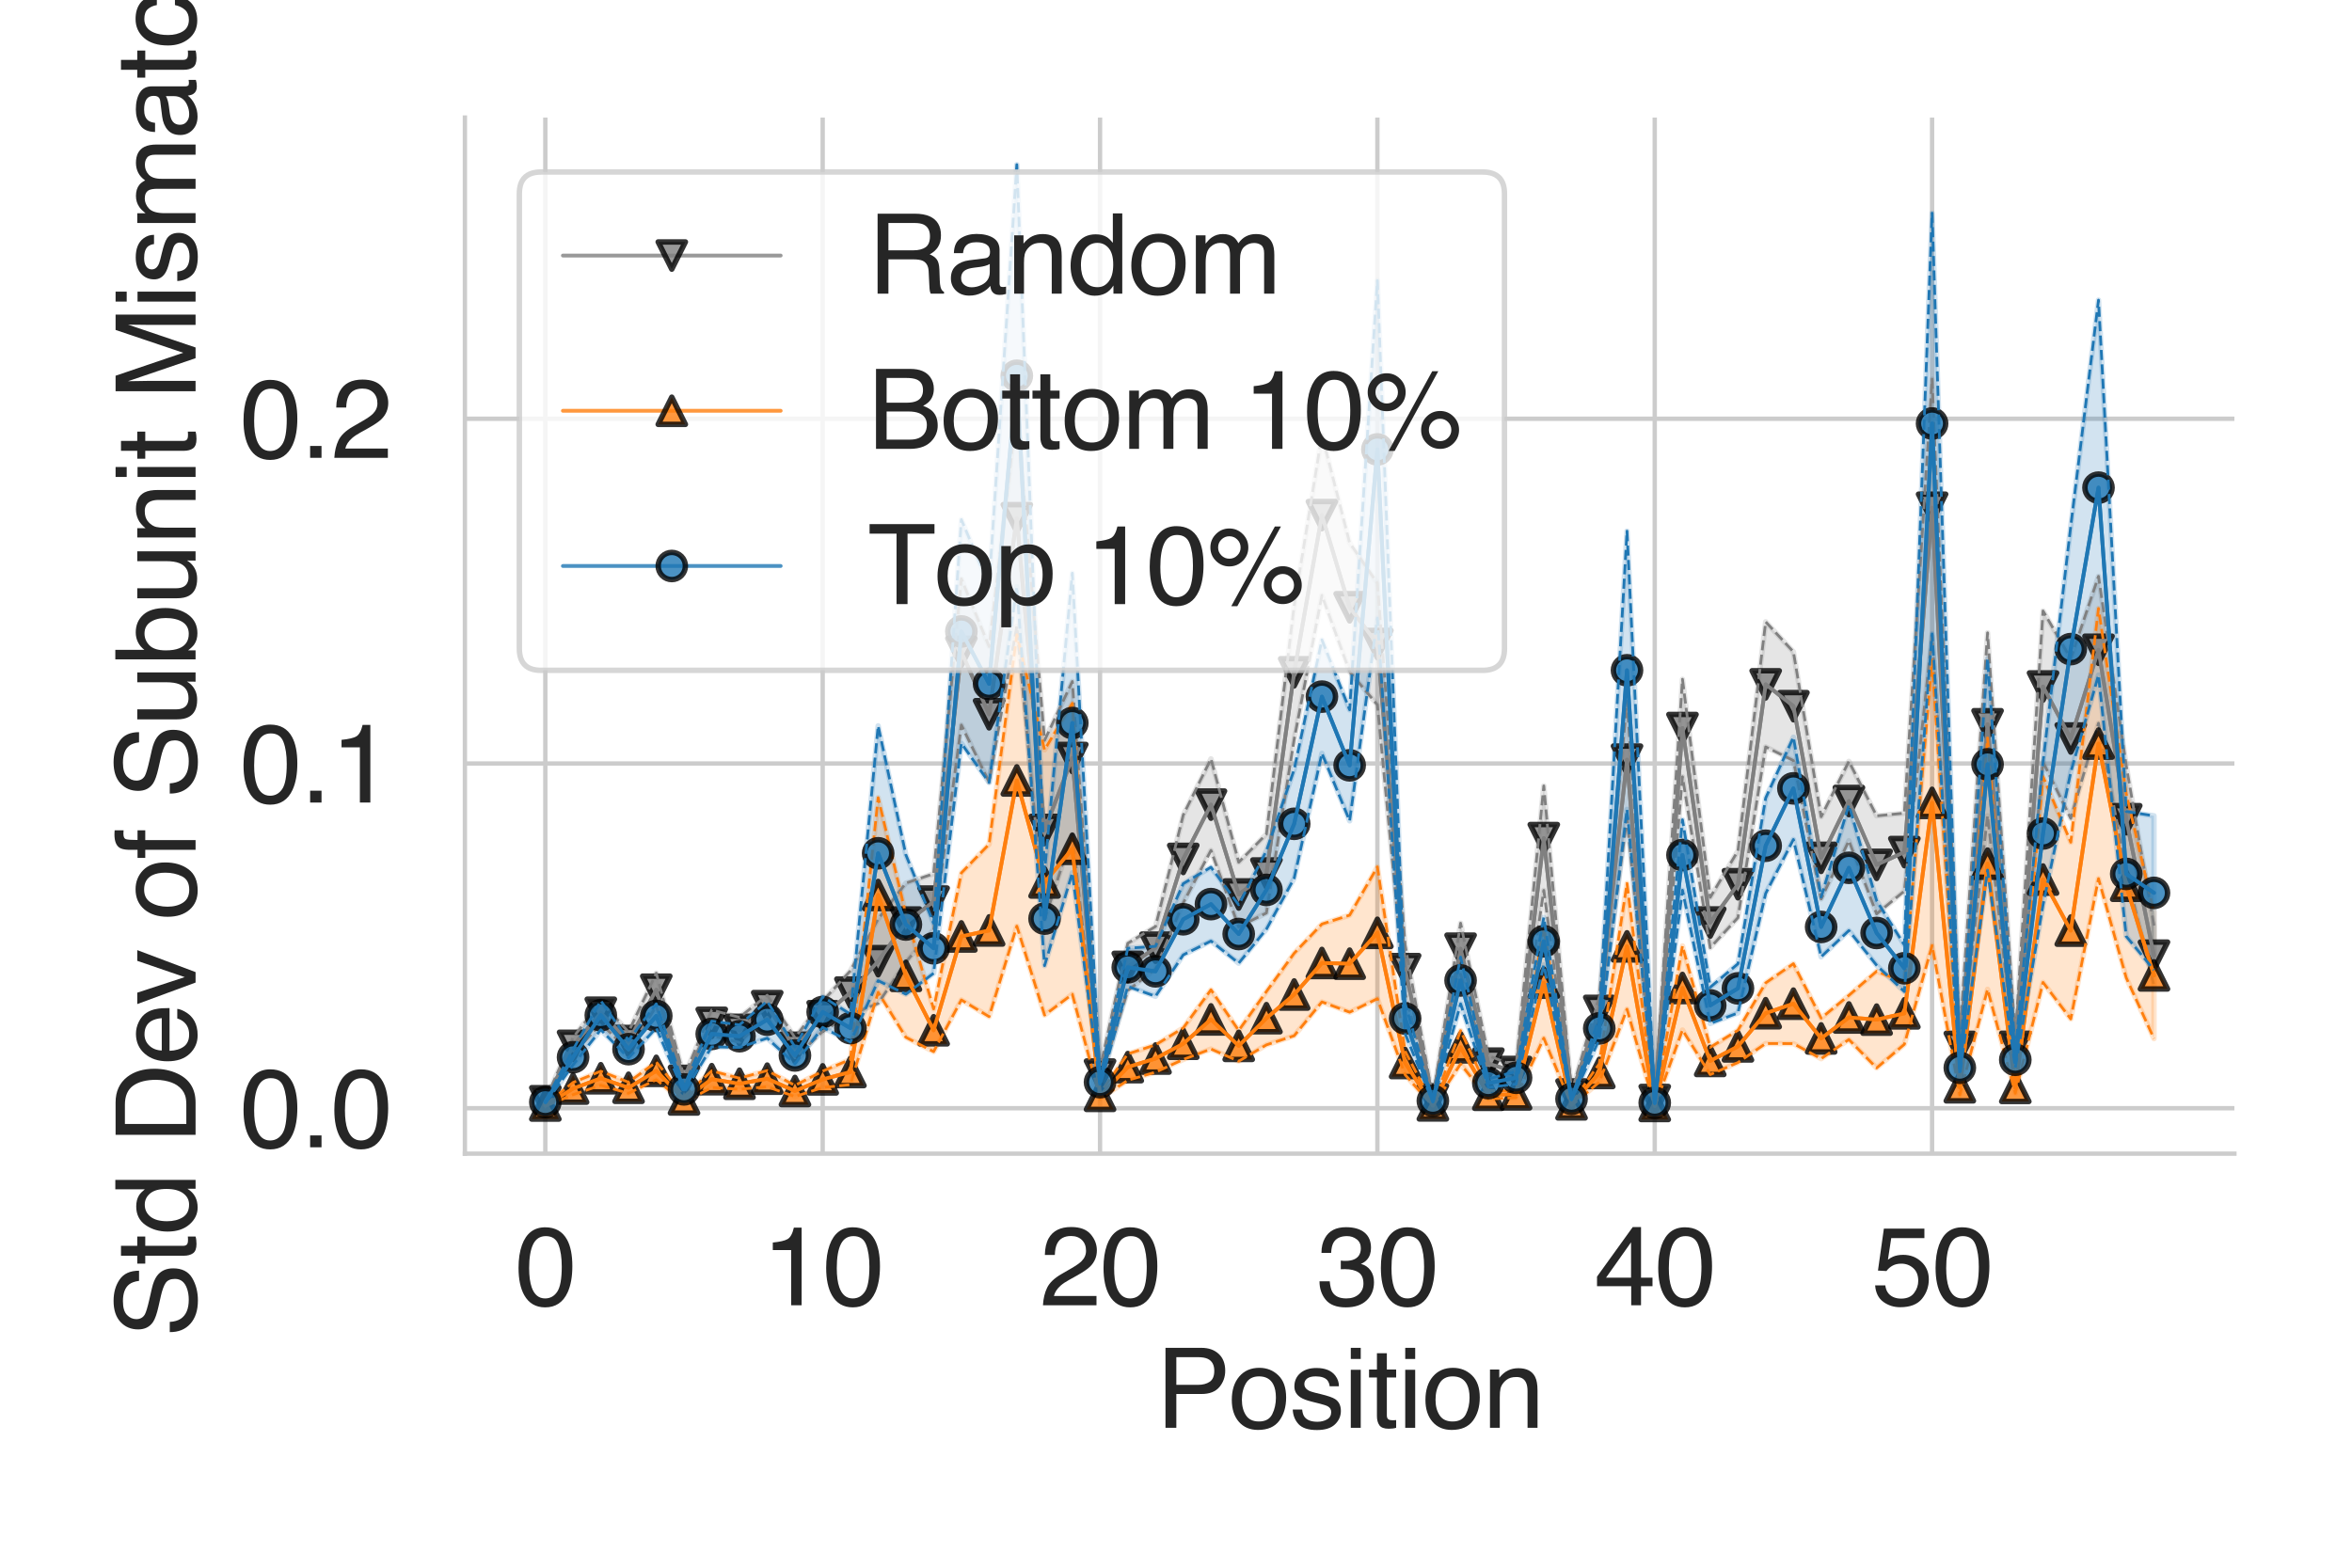 <?xml version="1.0" encoding="utf-8" standalone="no"?>
<!DOCTYPE svg PUBLIC "-//W3C//DTD SVG 1.1//EN"
  "http://www.w3.org/Graphics/SVG/1.1/DTD/svg11.dtd">
<svg height="288pt" version="1.1" viewBox="0 0 432 288" width="432pt" xmlns="http://www.w3.org/2000/svg" xmlns:xlink="http://www.w3.org/1999/xlink">
 <defs>
  <style type="text/css">*{stroke-linecap:butt;stroke-linejoin:round;}</style>
 </defs>
 <g id="figure_1">
  <g id="patch_1">
   <path d="M 0 288 
L 432 288 
L 432 0 
L 0 0 
z
" style="fill:#ffffff;"/>
  </g>
  <g id="axes_1">
   <g id="patch_2">
    <path d="M 85.39 211.94 
L 410.4 211.94 
L 410.4 21.6 
L 85.39 21.6 
z
" style="fill:#ffffff;"/>
   </g>
   <g id="matplotlib.axis_1">
    <g id="xtick_1">
     <g id="line2d_1">
      <path clip-path="url(#p4212884d06)" d="M 100.163 211.94 
L 100.163 21.6 
" style="fill:none;stroke:#cccccc;stroke-linecap:round;stroke-width:0.8;"/>
     </g>
     <g id="text_1">
      <!-- 0 -->
      <g style="fill:#262626;" transform="translate(94.602 239.787)scale(0.2 -0.2)">
       <defs>
        <path d="M 1731 4475 
Q 2600 4475 2988 3759 
Q 3288 3206 3288 2244 
Q 3288 1331 3016 734 
Q 2622 -122 1728 -122 
Q 922 -122 528 578 
Q 200 1163 200 2147 
Q 200 2909 397 3456 
Q 766 4475 1731 4475 
z
M 1725 391 
Q 2163 391 2422 778 
Q 2681 1166 2681 2222 
Q 2681 2984 2493 3476 
Q 2306 3969 1766 3969 
Q 1269 3969 1039 3501 
Q 809 3034 809 2125 
Q 809 1441 956 1025 
Q 1181 391 1725 391 
z
" id="Helvetica-30" transform="scale(0.016)"/>
       </defs>
       <use xlink:href="#Helvetica-30"/>
      </g>
     </g>
    </g>
    <g id="xtick_2">
     <g id="line2d_2">
      <path clip-path="url(#p4212884d06)" d="M 151.105 211.94 
L 151.105 21.6 
" style="fill:none;stroke:#cccccc;stroke-linecap:round;stroke-width:0.8;"/>
     </g>
     <g id="text_2">
      <!-- 10 -->
      <g style="fill:#262626;" transform="translate(139.983 239.787)scale(0.2 -0.2)">
       <defs>
        <path d="M 613 3169 
L 613 3600 
Q 1222 3659 1462 3798 
Q 1703 3938 1822 4456 
L 2266 4456 
L 2266 0 
L 1666 0 
L 1666 3169 
L 613 3169 
z
" id="Helvetica-31" transform="scale(0.016)"/>
       </defs>
       <use xlink:href="#Helvetica-31"/>
       <use x="55.615" xlink:href="#Helvetica-30"/>
      </g>
     </g>
    </g>
    <g id="xtick_3">
     <g id="line2d_3">
      <path clip-path="url(#p4212884d06)" d="M 202.047 211.94 
L 202.047 21.6 
" style="fill:none;stroke:#cccccc;stroke-linecap:round;stroke-width:0.8;"/>
     </g>
     <g id="text_3">
      <!-- 20 -->
      <g style="fill:#262626;" transform="translate(190.925 239.787)scale(0.2 -0.2)">
       <defs>
        <path d="M 200 0 
Q 231 578 439 1006 
Q 647 1434 1250 1784 
L 1850 2131 
Q 2253 2366 2416 2531 
Q 2672 2791 2672 3125 
Q 2672 3516 2437 3745 
Q 2203 3975 1813 3975 
Q 1234 3975 1013 3538 
Q 894 3303 881 2888 
L 309 2888 
Q 319 3472 525 3841 
Q 891 4491 1816 4491 
Q 2584 4491 2939 4075 
Q 3294 3659 3294 3150 
Q 3294 2613 2916 2231 
Q 2697 2009 2131 1694 
L 1703 1456 
Q 1397 1288 1222 1134 
Q 909 863 828 531 
L 3272 531 
L 3272 0 
L 200 0 
z
" id="Helvetica-32" transform="scale(0.016)"/>
       </defs>
       <use xlink:href="#Helvetica-32"/>
       <use x="55.615" xlink:href="#Helvetica-30"/>
      </g>
     </g>
    </g>
    <g id="xtick_4">
     <g id="line2d_4">
      <path clip-path="url(#p4212884d06)" d="M 252.989 211.94 
L 252.989 21.6 
" style="fill:none;stroke:#cccccc;stroke-linecap:round;stroke-width:0.8;"/>
     </g>
     <g id="text_4">
      <!-- 30 -->
      <g style="fill:#262626;" transform="translate(241.867 239.787)scale(0.2 -0.2)">
       <defs>
        <path d="M 1663 -122 
Q 869 -122 511 314 
Q 153 750 153 1375 
L 741 1375 
Q 778 941 903 744 
Q 1122 391 1694 391 
Q 2138 391 2406 628 
Q 2675 866 2675 1241 
Q 2675 1703 2392 1887 
Q 2109 2072 1606 2072 
Q 1550 2072 1492 2070 
Q 1434 2069 1375 2066 
L 1375 2563 
Q 1463 2553 1522 2550 
Q 1581 2547 1650 2547 
Q 1966 2547 2169 2647 
Q 2525 2822 2525 3272 
Q 2525 3606 2287 3787 
Q 2050 3969 1734 3969 
Q 1172 3969 956 3594 
Q 838 3388 822 3006 
L 266 3006 
Q 266 3506 466 3856 
Q 809 4481 1675 4481 
Q 2359 4481 2734 4176 
Q 3109 3872 3109 3294 
Q 3109 2881 2888 2625 
Q 2750 2466 2531 2375 
Q 2884 2278 3082 2001 
Q 3281 1725 3281 1325 
Q 3281 684 2859 281 
Q 2438 -122 1663 -122 
z
" id="Helvetica-33" transform="scale(0.016)"/>
       </defs>
       <use xlink:href="#Helvetica-33"/>
       <use x="55.615" xlink:href="#Helvetica-30"/>
      </g>
     </g>
    </g>
    <g id="xtick_5">
     <g id="line2d_5">
      <path clip-path="url(#p4212884d06)" d="M 303.931 211.94 
L 303.931 21.6 
" style="fill:none;stroke:#cccccc;stroke-linecap:round;stroke-width:0.8;"/>
     </g>
     <g id="text_5">
      <!-- 40 -->
      <g style="fill:#262626;" transform="translate(292.809 239.787)scale(0.2 -0.2)">
       <defs>
        <path d="M 2116 1584 
L 2116 3613 
L 681 1584 
L 2116 1584 
z
M 2125 0 
L 2125 1094 
L 163 1094 
L 163 1644 
L 2213 4488 
L 2688 4488 
L 2688 1584 
L 3347 1584 
L 3347 1094 
L 2688 1094 
L 2688 0 
L 2125 0 
z
" id="Helvetica-34" transform="scale(0.016)"/>
       </defs>
       <use xlink:href="#Helvetica-34"/>
       <use x="55.615" xlink:href="#Helvetica-30"/>
      </g>
     </g>
    </g>
    <g id="xtick_6">
     <g id="line2d_6">
      <path clip-path="url(#p4212884d06)" d="M 354.873 211.94 
L 354.873 21.6 
" style="fill:none;stroke:#cccccc;stroke-linecap:round;stroke-width:0.8;"/>
     </g>
     <g id="text_6">
      <!-- 50 -->
      <g style="fill:#262626;" transform="translate(343.751 239.787)scale(0.2 -0.2)">
       <defs>
        <path d="M 791 1141 
Q 847 659 1238 475 
Q 1438 381 1700 381 
Q 2200 381 2440 700 
Q 2681 1019 2681 1406 
Q 2681 1875 2395 2131 
Q 2109 2388 1709 2388 
Q 1419 2388 1211 2275 
Q 1003 2163 856 1963 
L 369 1991 
L 709 4400 
L 3034 4400 
L 3034 3856 
L 1131 3856 
L 941 2613 
Q 1097 2731 1238 2791 
Q 1488 2894 1816 2894 
Q 2431 2894 2859 2497 
Q 3288 2100 3288 1491 
Q 3288 856 2895 371 
Q 2503 -113 1644 -113 
Q 1097 -113 676 195 
Q 256 503 206 1141 
L 791 1141 
z
" id="Helvetica-35" transform="scale(0.016)"/>
       </defs>
       <use xlink:href="#Helvetica-35"/>
       <use x="55.615" xlink:href="#Helvetica-30"/>
      </g>
     </g>
    </g>
    <g id="text_7">
     <!-- Position -->
     <g style="fill:#262626;" transform="translate(212.32 262.303)scale(0.2 -0.2)">
      <defs>
       <path d="M 547 4591 
L 2613 4591 
Q 3225 4591 3600 4245 
Q 3975 3900 3975 3275 
Q 3975 2738 3640 2339 
Q 3306 1941 2613 1941 
L 1169 1941 
L 1169 0 
L 547 0 
L 547 4591 
z
M 3347 3272 
Q 3347 3778 2972 3959 
Q 2766 4056 2406 4056 
L 1169 4056 
L 1169 2466 
L 2406 2466 
Q 2825 2466 3086 2644 
Q 3347 2822 3347 3272 
z
" id="Helvetica-50" transform="scale(0.016)"/>
       <path d="M 1741 363 
Q 2300 363 2508 786 
Q 2716 1209 2716 1728 
Q 2716 2197 2566 2491 
Q 2328 2953 1747 2953 
Q 1231 2953 997 2559 
Q 763 2166 763 1609 
Q 763 1075 997 719 
Q 1231 363 1741 363 
z
M 1763 3444 
Q 2409 3444 2856 3012 
Q 3303 2581 3303 1744 
Q 3303 934 2909 406 
Q 2516 -122 1688 -122 
Q 997 -122 590 345 
Q 184 813 184 1600 
Q 184 2444 612 2944 
Q 1041 3444 1763 3444 
z
M 1744 3428 
L 1744 3428 
z
" id="Helvetica-6f" transform="scale(0.016)"/>
       <path d="M 747 1050 
Q 772 769 888 619 
Q 1100 347 1625 347 
Q 1938 347 2175 483 
Q 2413 619 2413 903 
Q 2413 1119 2222 1231 
Q 2100 1300 1741 1391 
L 1294 1503 
Q 866 1609 663 1741 
Q 300 1969 300 2372 
Q 300 2847 642 3140 
Q 984 3434 1563 3434 
Q 2319 3434 2653 2991 
Q 2863 2709 2856 2384 
L 2325 2384 
Q 2309 2575 2191 2731 
Q 1997 2953 1519 2953 
Q 1200 2953 1036 2831 
Q 872 2709 872 2509 
Q 872 2291 1088 2159 
Q 1213 2081 1456 2022 
L 1828 1931 
Q 2434 1784 2641 1647 
Q 2969 1431 2969 969 
Q 2969 522 2630 197 
Q 2291 -128 1597 -128 
Q 850 -128 539 211 
Q 228 550 206 1050 
L 747 1050 
z
M 1578 3428 
L 1578 3428 
z
" id="Helvetica-73" transform="scale(0.016)"/>
       <path d="M 413 3331 
L 984 3331 
L 984 0 
L 413 0 
L 413 3331 
z
M 413 4591 
L 984 4591 
L 984 3953 
L 413 3953 
L 413 4591 
z
" id="Helvetica-69" transform="scale(0.016)"/>
       <path d="M 525 4281 
L 1094 4281 
L 1094 3347 
L 1628 3347 
L 1628 2888 
L 1094 2888 
L 1094 703 
Q 1094 528 1213 469 
Q 1278 434 1431 434 
Q 1472 434 1519 436 
Q 1566 438 1628 444 
L 1628 0 
Q 1531 -28 1426 -40 
Q 1322 -53 1200 -53 
Q 806 -53 665 148 
Q 525 350 525 672 
L 525 2888 
L 72 2888 
L 72 3347 
L 525 3347 
L 525 4281 
z
" id="Helvetica-74" transform="scale(0.016)"/>
       <path d="M 413 3347 
L 947 3347 
L 947 2872 
Q 1184 3166 1450 3294 
Q 1716 3422 2041 3422 
Q 2753 3422 3003 2925 
Q 3141 2653 3141 2147 
L 3141 0 
L 2569 0 
L 2569 2109 
Q 2569 2416 2478 2603 
Q 2328 2916 1934 2916 
Q 1734 2916 1606 2875 
Q 1375 2806 1200 2600 
Q 1059 2434 1017 2257 
Q 975 2081 975 1753 
L 975 0 
L 413 0 
L 413 3347 
z
M 1734 3428 
L 1734 3428 
z
" id="Helvetica-6e" transform="scale(0.016)"/>
      </defs>
      <use xlink:href="#Helvetica-50"/>
      <use x="66.699" xlink:href="#Helvetica-6f"/>
      <use x="122.314" xlink:href="#Helvetica-73"/>
      <use x="172.314" xlink:href="#Helvetica-69"/>
      <use x="194.531" xlink:href="#Helvetica-74"/>
      <use x="222.314" xlink:href="#Helvetica-69"/>
      <use x="244.531" xlink:href="#Helvetica-6f"/>
      <use x="300.146" xlink:href="#Helvetica-6e"/>
     </g>
    </g>
   </g>
   <g id="matplotlib.axis_2">
    <g id="ytick_1">
     <g id="line2d_7">
      <path clip-path="url(#p4212884d06)" d="M 85.39 203.594 
L 410.4 203.594 
" style="fill:none;stroke:#cccccc;stroke-linecap:round;stroke-width:0.8;"/>
     </g>
     <g id="text_8">
      <!-- 0.0 -->
      <g style="fill:#262626;" transform="translate(44.09 210.767)scale(0.2 -0.2)">
       <defs>
        <path d="M 547 681 
L 1200 681 
L 1200 0 
L 547 0 
L 547 681 
z
" id="Helvetica-2e" transform="scale(0.016)"/>
       </defs>
       <use xlink:href="#Helvetica-30"/>
       <use x="55.615" xlink:href="#Helvetica-2e"/>
       <use x="83.398" xlink:href="#Helvetica-30"/>
      </g>
     </g>
    </g>
    <g id="ytick_2">
     <g id="line2d_8">
      <path clip-path="url(#p4212884d06)" d="M 85.39 140.263 
L 410.4 140.263 
" style="fill:none;stroke:#cccccc;stroke-linecap:round;stroke-width:0.8;"/>
     </g>
     <g id="text_9">
      <!-- 0.1 -->
      <g style="fill:#262626;" transform="translate(44.09 147.436)scale(0.2 -0.2)">
       <use xlink:href="#Helvetica-30"/>
       <use x="55.615" xlink:href="#Helvetica-2e"/>
       <use x="83.398" xlink:href="#Helvetica-31"/>
      </g>
     </g>
    </g>
    <g id="ytick_3">
     <g id="line2d_9">
      <path clip-path="url(#p4212884d06)" d="M 85.39 76.932 
L 410.4 76.932 
" style="fill:none;stroke:#cccccc;stroke-linecap:round;stroke-width:0.8;"/>
     </g>
     <g id="text_10">
      <!-- 0.2 -->
      <g style="fill:#262626;" transform="translate(44.09 84.105)scale(0.2 -0.2)">
       <use xlink:href="#Helvetica-30"/>
       <use x="55.615" xlink:href="#Helvetica-2e"/>
       <use x="83.398" xlink:href="#Helvetica-32"/>
      </g>
     </g>
    </g>
    <g id="text_11">
     <!-- Std Dev of Subunit Mismatch -->
     <g style="fill:#262626;" transform="translate(35.921 245.709)rotate(-90)scale(0.2 -0.2)">
      <defs>
       <path d="M 894 1481 
Q 916 1091 1078 847 
Q 1388 391 2169 391 
Q 2519 391 2806 491 
Q 3363 684 3363 1184 
Q 3363 1559 3128 1719 
Q 2891 1875 2384 1991 
L 1763 2131 
Q 1153 2269 900 2434 
Q 463 2722 463 3294 
Q 463 3913 891 4309 
Q 1319 4706 2103 4706 
Q 2825 4706 3329 4357 
Q 3834 4009 3834 3244 
L 3250 3244 
Q 3203 3613 3050 3809 
Q 2766 4169 2084 4169 
Q 1534 4169 1293 3937 
Q 1053 3706 1053 3400 
Q 1053 3063 1334 2906 
Q 1519 2806 2169 2656 
L 2813 2509 
Q 3278 2403 3531 2219 
Q 3969 1897 3969 1284 
Q 3969 522 3414 194 
Q 2859 -134 2125 -134 
Q 1269 -134 784 303 
Q 300 738 309 1481 
L 894 1481 
z
M 2150 4716 
L 2150 4716 
z
" id="Helvetica-53" transform="scale(0.016)"/>
       <path d="M 769 1634 
Q 769 1097 997 734 
Q 1225 372 1728 372 
Q 2119 372 2370 708 
Q 2622 1044 2622 1672 
Q 2622 2306 2362 2611 
Q 2103 2916 1722 2916 
Q 1297 2916 1033 2591 
Q 769 2266 769 1634 
z
M 1616 3406 
Q 2000 3406 2259 3244 
Q 2409 3150 2600 2916 
L 2600 4606 
L 3141 4606 
L 3141 0 
L 2634 0 
L 2634 466 
Q 2438 156 2169 18 
Q 1900 -119 1553 -119 
Q 994 -119 584 351 
Q 175 822 175 1603 
Q 175 2334 548 2870 
Q 922 3406 1616 3406 
z
" id="Helvetica-64" transform="scale(0.016)"/>
       <path id="Helvetica-20" transform="scale(0.016)"/>
       <path d="M 2250 531 
Q 2566 531 2769 597 
Q 3131 719 3363 1066 
Q 3547 1344 3628 1778 
Q 3675 2038 3675 2259 
Q 3675 3113 3336 3584 
Q 2997 4056 2244 4056 
L 1141 4056 
L 1141 531 
L 2250 531 
z
M 516 4591 
L 2375 4591 
Q 3322 4591 3844 3919 
Q 4309 3313 4309 2366 
Q 4309 1634 4034 1044 
Q 3550 0 2369 0 
L 516 0 
L 516 4591 
z
" id="Helvetica-44" transform="scale(0.016)"/>
       <path d="M 1806 3422 
Q 2163 3422 2497 3255 
Q 2831 3088 3006 2822 
Q 3175 2569 3231 2231 
Q 3281 2000 3281 1494 
L 828 1494 
Q 844 984 1069 676 
Q 1294 369 1766 369 
Q 2206 369 2469 659 
Q 2619 828 2681 1050 
L 3234 1050 
Q 3213 866 3089 639 
Q 2966 413 2813 269 
Q 2556 19 2178 -69 
Q 1975 -119 1719 -119 
Q 1094 -119 659 336 
Q 225 791 225 1609 
Q 225 2416 662 2919 
Q 1100 3422 1806 3422 
z
M 2703 1941 
Q 2669 2306 2544 2525 
Q 2313 2931 1772 2931 
Q 1384 2931 1121 2651 
Q 859 2372 844 1941 
L 2703 1941 
z
M 1753 3428 
L 1753 3428 
z
" id="Helvetica-65" transform="scale(0.016)"/>
       <path d="M 688 3347 
L 1581 622 
L 2516 3347 
L 3131 3347 
L 1869 0 
L 1269 0 
L 34 3347 
L 688 3347 
z
" id="Helvetica-76" transform="scale(0.016)"/>
       <path d="M 553 3856 
Q 566 4206 675 4369 
Q 872 4656 1434 4656 
Q 1488 4656 1544 4653 
Q 1600 4650 1672 4644 
L 1672 4131 
Q 1584 4138 1545 4139 
Q 1506 4141 1472 4141 
Q 1216 4141 1166 4008 
Q 1116 3875 1116 3331 
L 1672 3331 
L 1672 2888 
L 1109 2888 
L 1109 0 
L 553 0 
L 553 2888 
L 88 2888 
L 88 3331 
L 553 3331 
L 553 3856 
z
" id="Helvetica-66" transform="scale(0.016)"/>
       <path d="M 975 3347 
L 975 1125 
Q 975 869 1056 706 
Q 1206 406 1616 406 
Q 2203 406 2416 931 
Q 2531 1213 2531 1703 
L 2531 3347 
L 3094 3347 
L 3094 0 
L 2563 0 
L 2569 494 
Q 2459 303 2297 172 
Q 1975 -91 1516 -91 
Q 800 -91 541 388 
Q 400 644 400 1072 
L 400 3347 
L 975 3347 
z
M 1747 3428 
L 1747 3428 
z
" id="Helvetica-75" transform="scale(0.016)"/>
       <path d="M 369 4606 
L 916 4606 
L 916 2941 
Q 1100 3181 1356 3307 
Q 1613 3434 1913 3434 
Q 2538 3434 2927 3004 
Q 3316 2575 3316 1738 
Q 3316 944 2931 419 
Q 2547 -106 1866 -106 
Q 1484 -106 1222 78 
Q 1066 188 888 428 
L 888 0 
L 369 0 
L 369 4606 
z
M 1831 391 
Q 2288 391 2514 753 
Q 2741 1116 2741 1709 
Q 2741 2238 2514 2584 
Q 2288 2931 1847 2931 
Q 1463 2931 1173 2647 
Q 884 2363 884 1709 
Q 884 1238 1003 944 
Q 1225 391 1831 391 
z
" id="Helvetica-62" transform="scale(0.016)"/>
       <path d="M 472 4591 
L 1363 4591 
L 2681 709 
L 3991 4591 
L 4872 4591 
L 4872 0 
L 4281 0 
L 4281 2709 
Q 4281 2850 4287 3175 
Q 4294 3500 4294 3872 
L 2984 0 
L 2369 0 
L 1050 3872 
L 1050 3731 
Q 1050 3563 1058 3217 
Q 1066 2872 1066 2709 
L 1066 0 
L 472 0 
L 472 4591 
z
" id="Helvetica-4d" transform="scale(0.016)"/>
       <path d="M 413 3347 
L 969 3347 
L 969 2872 
Q 1169 3119 1331 3231 
Q 1609 3422 1963 3422 
Q 2363 3422 2606 3225 
Q 2744 3113 2856 2894 
Q 3044 3163 3297 3292 
Q 3550 3422 3866 3422 
Q 4541 3422 4784 2934 
Q 4916 2672 4916 2228 
L 4916 0 
L 4331 0 
L 4331 2325 
Q 4331 2659 4164 2784 
Q 3997 2909 3756 2909 
Q 3425 2909 3186 2687 
Q 2947 2466 2947 1947 
L 2947 0 
L 2375 0 
L 2375 2184 
Q 2375 2525 2294 2681 
Q 2166 2916 1816 2916 
Q 1497 2916 1236 2669 
Q 975 2422 975 1775 
L 975 0 
L 413 0 
L 413 3347 
z
" id="Helvetica-6d" transform="scale(0.016)"/>
       <path d="M 844 891 
Q 844 647 1022 506 
Q 1200 366 1444 366 
Q 1741 366 2019 503 
Q 2488 731 2488 1250 
L 2488 1703 
Q 2384 1638 2221 1594 
Q 2059 1550 1903 1531 
L 1563 1488 
Q 1256 1447 1103 1359 
Q 844 1213 844 891 
z
M 2206 2028 
Q 2400 2053 2466 2191 
Q 2503 2266 2503 2406 
Q 2503 2694 2298 2823 
Q 2094 2953 1713 2953 
Q 1272 2953 1088 2716 
Q 984 2584 953 2325 
L 428 2325 
Q 444 2944 830 3186 
Q 1216 3428 1725 3428 
Q 2316 3428 2684 3203 
Q 3050 2978 3050 2503 
L 3050 575 
Q 3050 488 3086 434 
Q 3122 381 3238 381 
Q 3275 381 3322 386 
Q 3369 391 3422 400 
L 3422 -16 
Q 3291 -53 3222 -62 
Q 3153 -72 3034 -72 
Q 2744 -72 2613 134 
Q 2544 244 2516 444 
Q 2344 219 2022 53 
Q 1700 -113 1313 -113 
Q 847 -113 551 170 
Q 256 453 256 878 
Q 256 1344 547 1600 
Q 838 1856 1309 1916 
L 2206 2028 
z
M 1741 3428 
L 1741 3428 
z
" id="Helvetica-61" transform="scale(0.016)"/>
       <path d="M 1703 3444 
Q 2269 3444 2623 3169 
Q 2978 2894 3050 2222 
L 2503 2222 
Q 2453 2531 2275 2736 
Q 2097 2941 1703 2941 
Q 1166 2941 934 2416 
Q 784 2075 784 1575 
Q 784 1072 996 728 
Q 1209 384 1666 384 
Q 2016 384 2220 598 
Q 2425 813 2503 1184 
L 3050 1184 
Q 2956 519 2581 211 
Q 2206 -97 1622 -97 
Q 966 -97 575 383 
Q 184 863 184 1581 
Q 184 2463 612 2953 
Q 1041 3444 1703 3444 
z
M 1616 3428 
L 1616 3428 
z
" id="Helvetica-63" transform="scale(0.016)"/>
       <path d="M 413 4606 
L 975 4606 
L 975 2894 
Q 1175 3147 1334 3250 
Q 1606 3428 2013 3428 
Q 2741 3428 3000 2919 
Q 3141 2641 3141 2147 
L 3141 0 
L 2563 0 
L 2563 2109 
Q 2563 2478 2469 2650 
Q 2316 2925 1894 2925 
Q 1544 2925 1259 2684 
Q 975 2444 975 1775 
L 975 0 
L 413 0 
L 413 4606 
z
" id="Helvetica-68" transform="scale(0.016)"/>
      </defs>
      <use xlink:href="#Helvetica-53"/>
      <use x="66.699" xlink:href="#Helvetica-74"/>
      <use x="94.482" xlink:href="#Helvetica-64"/>
      <use x="150.098" xlink:href="#Helvetica-20"/>
      <use x="177.881" xlink:href="#Helvetica-44"/>
      <use x="250.098" xlink:href="#Helvetica-65"/>
      <use x="305.713" xlink:href="#Helvetica-76"/>
      <use x="355.713" xlink:href="#Helvetica-20"/>
      <use x="383.496" xlink:href="#Helvetica-6f"/>
      <use x="439.111" xlink:href="#Helvetica-66"/>
      <use x="466.895" xlink:href="#Helvetica-20"/>
      <use x="494.678" xlink:href="#Helvetica-53"/>
      <use x="561.377" xlink:href="#Helvetica-75"/>
      <use x="616.992" xlink:href="#Helvetica-62"/>
      <use x="672.607" xlink:href="#Helvetica-75"/>
      <use x="728.223" xlink:href="#Helvetica-6e"/>
      <use x="783.838" xlink:href="#Helvetica-69"/>
      <use x="806.055" xlink:href="#Helvetica-74"/>
      <use x="833.838" xlink:href="#Helvetica-20"/>
      <use x="861.621" xlink:href="#Helvetica-4d"/>
      <use x="944.922" xlink:href="#Helvetica-69"/>
      <use x="967.139" xlink:href="#Helvetica-73"/>
      <use x="1017.139" xlink:href="#Helvetica-6d"/>
      <use x="1100.439" xlink:href="#Helvetica-61"/>
      <use x="1156.055" xlink:href="#Helvetica-74"/>
      <use x="1183.838" xlink:href="#Helvetica-63"/>
      <use x="1233.838" xlink:href="#Helvetica-68"/>
     </g>
    </g>
   </g>
   <g id="PolyCollection_1">
    <defs>
     <path d="M 100.163 -85.88 
L 100.163 -85.489 
L 105.257 -94.338 
L 110.352 -99.936 
L 115.446 -95.07 
L 120.54 -103.133 
L 125.634 -88.7 
L 130.728 -97.716 
L 135.823 -96.503 
L 140.917 -101.152 
L 146.011 -93.648 
L 151.105 -98.52 
L 156.199 -101.633 
L 161.294 -103.659 
L 166.388 -111.27 
L 171.482 -117.221 
L 176.576 -154.802 
L 181.67 -144.331 
L 186.765 -172.942 
L 191.859 -119.064 
L 196.953 -134.685 
L 202.047 -89.499 
L 207.141 -106.018 
L 212.236 -110.002 
L 217.33 -122.129 
L 222.424 -131.771 
L 227.518 -117.733 
L 232.612 -120.272 
L 237.707 -152.194 
L 242.801 -178.616 
L 247.895 -164.582 
L 252.989 -158.509 
L 258.083 -105.52 
L 263.178 -85.82 
L 268.272 -109.019 
L 273.366 -91.141 
L 278.46 -90.003 
L 283.554 -124.43 
L 288.649 -86.553 
L 293.743 -99.736 
L 298.837 -137.663 
L 303.931 -85.688 
L 309.025 -145.294 
L 314.12 -113.889 
L 319.214 -119.41 
L 324.308 -150.784 
L 329.402 -148.28 
L 334.496 -122.856 
L 339.591 -133.552 
L 344.685 -120.108 
L 349.779 -124.299 
L 354.873 -171.082 
L 359.967 -93.599 
L 365.062 -138.141 
L 370.156 -93.984 
L 375.25 -147.996 
L 380.344 -137.651 
L 385.438 -155.13 
L 390.533 -127.657 
L 395.627 -106.885 
L 395.627 -117.971 
L 395.627 -117.971 
L 390.533 -147.338 
L 385.438 -182.129 
L 380.344 -167.006 
L 375.25 -175.765 
L 370.156 -97.38 
L 365.062 -171.742 
L 359.967 -97.749 
L 354.873 -218.349 
L 349.779 -138.618 
L 344.685 -138.117 
L 339.591 -148.13 
L 334.496 -137.957 
L 329.402 -168.253 
L 324.308 -173.77 
L 319.214 -131.698 
L 314.12 -123.149 
L 309.025 -163.21 
L 303.931 -86.126 
L 298.837 -159.224 
L 293.743 -104.827 
L 288.649 -87.303 
L 283.554 -143.624 
L 278.46 -92.114 
L 273.366 -94.054 
L 268.272 -118.401 
L 263.178 -86.23 
L 258.083 -114.396 
L 252.989 -180.86 
L 247.895 -188.282 
L 242.801 -208.116 
L 237.707 -176.795 
L 232.612 -134.773 
L 227.518 -129.602 
L 222.424 -148.59 
L 217.33 -138.279 
L 212.236 -117.794 
L 207.141 -114.709 
L 202.047 -91.667 
L 196.953 -162.801 
L 191.859 -151.982 
L 186.765 -212.648 
L 181.67 -169.229 
L 176.576 -181.674 
L 171.482 -127.494 
L 166.388 -125.762 
L 161.294 -119.184 
L 156.199 -109.664 
L 151.105 -104.094 
L 146.011 -97.364 
L 140.917 -105.168 
L 135.823 -101.098 
L 130.728 -102.458 
L 125.634 -90.158 
L 120.54 -109.221 
L 115.446 -98.423 
L 110.352 -103.952 
L 105.257 -97.401 
L 100.163 -85.88 
z
" id="mb4de5d7082" style="stroke:#808080;stroke-opacity:0.2;"/>
    </defs>
    <g clip-path="url(#p4212884d06)">
     <use style="fill:#808080;fill-opacity:0.2;stroke:#808080;stroke-opacity:0.2;" x="0" xlink:href="#mb4de5d7082" y="288"/>
    </g>
   </g>
   <g id="PolyCollection_2">
    <defs>
     <path d="M 100.163 -85.037 
L 100.163 -84.782 
L 105.257 -86.901 
L 110.352 -88.621 
L 115.446 -87.15 
L 120.54 -89.656 
L 125.634 -85.482 
L 130.728 -88.215 
L 135.823 -87.888 
L 140.917 -88.352 
L 146.011 -86.547 
L 151.105 -88.208 
L 156.199 -88.743 
L 161.294 -105.7 
L 166.388 -97.433 
L 171.482 -94.802 
L 176.576 -104.303 
L 181.67 -101.233 
L 186.765 -117.852 
L 191.859 -101.516 
L 196.953 -105.348 
L 202.047 -86.168 
L 207.141 -89.538 
L 212.236 -91.028 
L 217.33 -93.362 
L 222.424 -95.286 
L 227.518 -93.046 
L 232.612 -96.046 
L 237.707 -97.721 
L 242.801 -103.937 
L 247.895 -102.049 
L 252.989 -104.525 
L 258.083 -90.559 
L 263.178 -84.781 
L 268.272 -92.535 
L 273.366 -86.101 
L 278.46 -86.352 
L 283.554 -97.279 
L 288.649 -84.908 
L 293.743 -89.201 
L 298.837 -102.597 
L 303.931 -84.712 
L 309.025 -98.773 
L 314.12 -90.588 
L 319.214 -92.801 
L 324.308 -96.295 
L 329.402 -96.277 
L 334.496 -93.507 
L 339.591 -97.023 
L 344.685 -91.8 
L 349.779 -96.147 
L 354.873 -114.291 
L 359.967 -86.857 
L 365.062 -106.251 
L 370.156 -87.151 
L 375.25 -107.518 
L 380.344 -100.803 
L 385.438 -126.577 
L 390.533 -108.371 
L 395.627 -97.194 
L 395.627 -120.434 
L 395.627 -120.434 
L 390.533 -142.202 
L 385.438 -176.222 
L 380.344 -133.275 
L 375.25 -145.317 
L 370.156 -89.144 
L 365.062 -152.43 
L 359.967 -89.658 
L 354.873 -166.717 
L 349.779 -107.524 
L 344.685 -109.57 
L 339.591 -105.142 
L 334.496 -100.96 
L 329.402 -110.961 
L 324.308 -107.432 
L 319.214 -98.732 
L 314.12 -95.603 
L 309.025 -114.226 
L 303.931 -84.944 
L 298.837 -125.691 
L 293.743 -92.577 
L 288.649 -85.337 
L 283.554 -117.673 
L 278.46 -87.571 
L 273.366 -87.661 
L 268.272 -98.653 
L 263.178 -85.087 
L 258.083 -94.87 
L 252.989 -128.743 
L 247.895 -119.876 
L 242.801 -118.244 
L 237.707 -112.878 
L 232.612 -105.856 
L 227.518 -98.69 
L 222.424 -106.166 
L 217.33 -99.153 
L 212.236 -96.046 
L 207.141 -94.388 
L 202.047 -87.194 
L 196.953 -158.792 
L 191.859 -150.263 
L 186.765 -171.4 
L 181.67 -132.91 
L 176.576 -127.636 
L 171.482 -102.655 
L 166.388 -120.019 
L 161.294 -141.453 
L 156.199 -93.386 
L 151.105 -91.213 
L 146.011 -88.601 
L 140.917 -91.326 
L 135.823 -89.918 
L 130.728 -91.275 
L 125.634 -86.561 
L 120.54 -92.896 
L 115.446 -89.185 
L 110.352 -91.206 
L 105.257 -89.137 
L 100.163 -85.037 
z
" id="m3816d855bb" style="stroke:#ff7f0e;stroke-opacity:0.2;"/>
    </defs>
    <g clip-path="url(#p4212884d06)">
     <use style="fill:#ff7f0e;fill-opacity:0.2;stroke:#ff7f0e;stroke-opacity:0.2;" x="0" xlink:href="#m3816d855bb" y="288"/>
    </g>
   </g>
   <g id="PolyCollection_3">
    <defs>
     <path d="M 100.163 -85.748 
L 100.163 -85.323 
L 105.257 -92.364 
L 110.352 -98.836 
L 115.446 -93.646 
L 120.54 -99.153 
L 125.634 -87.28 
L 130.728 -95.696 
L 135.823 -95.564 
L 140.917 -97.277 
L 146.011 -92.566 
L 151.105 -99.275 
L 156.199 -96.554 
L 161.294 -107.84 
L 166.388 -105.356 
L 171.482 -109.2 
L 176.576 -151.444 
L 181.67 -144.243 
L 186.765 -180.197 
L 191.859 -110.6 
L 196.953 -127.649 
L 202.047 -88.515 
L 207.141 -106.78 
L 212.236 -104.969 
L 217.33 -112.574 
L 222.424 -115.119 
L 227.518 -111.048 
L 232.612 -117.304 
L 237.707 -126.66 
L 242.801 -149.596 
L 247.895 -137.206 
L 252.989 -174.444 
L 258.083 -98.11 
L 263.178 -85.525 
L 268.272 -103.577 
L 273.366 -88.241 
L 278.46 -88.835 
L 283.554 -110.712 
L 288.649 -85.921 
L 293.743 -97.056 
L 298.837 -139.303 
L 303.931 -85.243 
L 309.025 -124.453 
L 314.12 -99.964 
L 319.214 -101.912 
L 324.308 -123.861 
L 329.402 -133.775 
L 334.496 -112.219 
L 339.591 -117.047 
L 344.685 -110.667 
L 349.779 -105.832 
L 354.873 -171.554 
L 359.967 -90.548 
L 365.062 -128.165 
L 370.156 -91.847 
L 375.25 -121.756 
L 380.344 -146.142 
L 385.438 -163.969 
L 390.533 -115.977 
L 395.627 -109.817 
L 395.627 -138.124 
L 395.627 -138.124 
L 390.533 -138.928 
L 385.438 -232.862 
L 380.344 -191.365 
L 375.25 -148.012 
L 370.156 -94.76 
L 365.062 -167.008 
L 359.967 -93.116 
L 354.873 -248.843 
L 349.779 -114.406 
L 344.685 -122.541 
L 339.591 -140.105 
L 334.496 -123.205 
L 329.402 -152.566 
L 324.308 -141.395 
L 319.214 -110.946 
L 314.12 -106.63 
L 309.025 -137.398 
L 303.931 -85.576 
L 298.837 -190.424 
L 293.743 -101.095 
L 288.649 -86.336 
L 283.554 -119.449 
L 278.46 -91.161 
L 273.366 -89.782 
L 268.272 -112.176 
L 263.178 -86 
L 258.083 -103.683 
L 252.989 -236.433 
L 247.895 -157.6 
L 242.801 -170.45 
L 237.707 -146.653 
L 232.612 -131.725 
L 227.518 -121.774 
L 222.424 -128.689 
L 217.33 -125.667 
L 212.236 -114.149 
L 207.141 -113.793 
L 202.047 -89.867 
L 196.953 -182.7 
L 191.859 -127.873 
L 186.765 -257.748 
L 181.67 -180.488 
L 176.576 -192.547 
L 171.482 -118.387 
L 166.388 -130.957 
L 161.294 -154.651 
L 156.199 -101.694 
L 151.105 -104.892 
L 146.011 -95.646 
L 140.917 -104.068 
L 135.823 -99.712 
L 130.728 -100.411 
L 125.634 -88.452 
L 120.54 -103.582 
L 115.446 -96.875 
L 110.352 -104.148 
L 105.257 -95.186 
L 100.163 -85.748 
z
" id="m9ed97814ee" style="stroke:#1f77b4;stroke-opacity:0.2;"/>
    </defs>
    <g clip-path="url(#p4212884d06)">
     <use style="fill:#1f77b4;fill-opacity:0.2;stroke:#1f77b4;stroke-opacity:0.2;" x="0" xlink:href="#m9ed97814ee" y="288"/>
    </g>
   </g>
   <g id="line2d_10">
    <path clip-path="url(#p4212884d06)" d="M 100.163 202.315 
L 105.257 192.13 
L 110.352 186.056 
L 115.446 191.253 
L 120.54 181.823 
L 125.634 198.571 
L 130.728 187.913 
L 135.823 189.199 
L 140.917 184.84 
L 146.011 192.494 
L 151.105 186.693 
L 156.199 182.352 
L 161.294 176.578 
L 166.388 169.484 
L 171.482 165.642 
L 176.576 119.762 
L 181.67 131.22 
L 186.765 95.205 
L 191.859 152.477 
L 196.953 139.257 
L 202.047 197.417 
L 207.141 177.637 
L 212.236 174.102 
L 217.33 157.796 
L 222.424 147.82 
L 227.518 164.332 
L 232.612 160.478 
L 237.707 123.505 
L 242.801 94.634 
L 247.895 111.568 
L 252.989 118.316 
L 258.083 178.042 
L 263.178 201.975 
L 268.272 174.29 
L 273.366 195.402 
L 278.46 196.942 
L 283.554 153.973 
L 288.649 201.072 
L 293.743 185.718 
L 298.837 139.556 
L 303.931 202.093 
L 309.025 133.748 
L 314.12 169.481 
L 319.214 162.446 
L 324.308 125.723 
L 329.402 129.733 
L 334.496 157.594 
L 339.591 147.159 
L 344.685 158.887 
L 349.779 156.541 
L 354.873 93.284 
L 359.967 192.326 
L 365.062 133.058 
L 370.156 192.318 
L 375.25 126.119 
L 380.344 135.672 
L 385.438 119.371 
L 390.533 150.503 
L 395.627 175.572 
" style="fill:none;stroke:#808080;stroke-linecap:round;stroke-opacity:0.8;stroke-width:0.7;"/>
    <defs>
     <path d="M -0 2.5 
L 2.5 -2.5 
L -2.5 -2.5 
z
" id="mffda4b056e" style="stroke:#000000;stroke-linejoin:miter;stroke-opacity:0.8;"/>
    </defs>
    <g clip-path="url(#p4212884d06)">
     <use style="fill:#808080;fill-opacity:0.8;stroke:#000000;stroke-linejoin:miter;stroke-opacity:0.8;" x="100.163" xlink:href="#mffda4b056e" y="202.315"/>
     <use style="fill:#808080;fill-opacity:0.8;stroke:#000000;stroke-linejoin:miter;stroke-opacity:0.8;" x="105.257" xlink:href="#mffda4b056e" y="192.13"/>
     <use style="fill:#808080;fill-opacity:0.8;stroke:#000000;stroke-linejoin:miter;stroke-opacity:0.8;" x="110.352" xlink:href="#mffda4b056e" y="186.056"/>
     <use style="fill:#808080;fill-opacity:0.8;stroke:#000000;stroke-linejoin:miter;stroke-opacity:0.8;" x="115.446" xlink:href="#mffda4b056e" y="191.253"/>
     <use style="fill:#808080;fill-opacity:0.8;stroke:#000000;stroke-linejoin:miter;stroke-opacity:0.8;" x="120.54" xlink:href="#mffda4b056e" y="181.823"/>
     <use style="fill:#808080;fill-opacity:0.8;stroke:#000000;stroke-linejoin:miter;stroke-opacity:0.8;" x="125.634" xlink:href="#mffda4b056e" y="198.571"/>
     <use style="fill:#808080;fill-opacity:0.8;stroke:#000000;stroke-linejoin:miter;stroke-opacity:0.8;" x="130.728" xlink:href="#mffda4b056e" y="187.913"/>
     <use style="fill:#808080;fill-opacity:0.8;stroke:#000000;stroke-linejoin:miter;stroke-opacity:0.8;" x="135.823" xlink:href="#mffda4b056e" y="189.199"/>
     <use style="fill:#808080;fill-opacity:0.8;stroke:#000000;stroke-linejoin:miter;stroke-opacity:0.8;" x="140.917" xlink:href="#mffda4b056e" y="184.84"/>
     <use style="fill:#808080;fill-opacity:0.8;stroke:#000000;stroke-linejoin:miter;stroke-opacity:0.8;" x="146.011" xlink:href="#mffda4b056e" y="192.494"/>
     <use style="fill:#808080;fill-opacity:0.8;stroke:#000000;stroke-linejoin:miter;stroke-opacity:0.8;" x="151.105" xlink:href="#mffda4b056e" y="186.693"/>
     <use style="fill:#808080;fill-opacity:0.8;stroke:#000000;stroke-linejoin:miter;stroke-opacity:0.8;" x="156.199" xlink:href="#mffda4b056e" y="182.352"/>
     <use style="fill:#808080;fill-opacity:0.8;stroke:#000000;stroke-linejoin:miter;stroke-opacity:0.8;" x="161.294" xlink:href="#mffda4b056e" y="176.578"/>
     <use style="fill:#808080;fill-opacity:0.8;stroke:#000000;stroke-linejoin:miter;stroke-opacity:0.8;" x="166.388" xlink:href="#mffda4b056e" y="169.484"/>
     <use style="fill:#808080;fill-opacity:0.8;stroke:#000000;stroke-linejoin:miter;stroke-opacity:0.8;" x="171.482" xlink:href="#mffda4b056e" y="165.642"/>
     <use style="fill:#808080;fill-opacity:0.8;stroke:#000000;stroke-linejoin:miter;stroke-opacity:0.8;" x="176.576" xlink:href="#mffda4b056e" y="119.762"/>
     <use style="fill:#808080;fill-opacity:0.8;stroke:#000000;stroke-linejoin:miter;stroke-opacity:0.8;" x="181.67" xlink:href="#mffda4b056e" y="131.22"/>
     <use style="fill:#808080;fill-opacity:0.8;stroke:#000000;stroke-linejoin:miter;stroke-opacity:0.8;" x="186.765" xlink:href="#mffda4b056e" y="95.205"/>
     <use style="fill:#808080;fill-opacity:0.8;stroke:#000000;stroke-linejoin:miter;stroke-opacity:0.8;" x="191.859" xlink:href="#mffda4b056e" y="152.477"/>
     <use style="fill:#808080;fill-opacity:0.8;stroke:#000000;stroke-linejoin:miter;stroke-opacity:0.8;" x="196.953" xlink:href="#mffda4b056e" y="139.257"/>
     <use style="fill:#808080;fill-opacity:0.8;stroke:#000000;stroke-linejoin:miter;stroke-opacity:0.8;" x="202.047" xlink:href="#mffda4b056e" y="197.417"/>
     <use style="fill:#808080;fill-opacity:0.8;stroke:#000000;stroke-linejoin:miter;stroke-opacity:0.8;" x="207.141" xlink:href="#mffda4b056e" y="177.637"/>
     <use style="fill:#808080;fill-opacity:0.8;stroke:#000000;stroke-linejoin:miter;stroke-opacity:0.8;" x="212.236" xlink:href="#mffda4b056e" y="174.102"/>
     <use style="fill:#808080;fill-opacity:0.8;stroke:#000000;stroke-linejoin:miter;stroke-opacity:0.8;" x="217.33" xlink:href="#mffda4b056e" y="157.796"/>
     <use style="fill:#808080;fill-opacity:0.8;stroke:#000000;stroke-linejoin:miter;stroke-opacity:0.8;" x="222.424" xlink:href="#mffda4b056e" y="147.82"/>
     <use style="fill:#808080;fill-opacity:0.8;stroke:#000000;stroke-linejoin:miter;stroke-opacity:0.8;" x="227.518" xlink:href="#mffda4b056e" y="164.332"/>
     <use style="fill:#808080;fill-opacity:0.8;stroke:#000000;stroke-linejoin:miter;stroke-opacity:0.8;" x="232.612" xlink:href="#mffda4b056e" y="160.478"/>
     <use style="fill:#808080;fill-opacity:0.8;stroke:#000000;stroke-linejoin:miter;stroke-opacity:0.8;" x="237.707" xlink:href="#mffda4b056e" y="123.505"/>
     <use style="fill:#808080;fill-opacity:0.8;stroke:#000000;stroke-linejoin:miter;stroke-opacity:0.8;" x="242.801" xlink:href="#mffda4b056e" y="94.634"/>
     <use style="fill:#808080;fill-opacity:0.8;stroke:#000000;stroke-linejoin:miter;stroke-opacity:0.8;" x="247.895" xlink:href="#mffda4b056e" y="111.568"/>
     <use style="fill:#808080;fill-opacity:0.8;stroke:#000000;stroke-linejoin:miter;stroke-opacity:0.8;" x="252.989" xlink:href="#mffda4b056e" y="118.316"/>
     <use style="fill:#808080;fill-opacity:0.8;stroke:#000000;stroke-linejoin:miter;stroke-opacity:0.8;" x="258.083" xlink:href="#mffda4b056e" y="178.042"/>
     <use style="fill:#808080;fill-opacity:0.8;stroke:#000000;stroke-linejoin:miter;stroke-opacity:0.8;" x="263.178" xlink:href="#mffda4b056e" y="201.975"/>
     <use style="fill:#808080;fill-opacity:0.8;stroke:#000000;stroke-linejoin:miter;stroke-opacity:0.8;" x="268.272" xlink:href="#mffda4b056e" y="174.29"/>
     <use style="fill:#808080;fill-opacity:0.8;stroke:#000000;stroke-linejoin:miter;stroke-opacity:0.8;" x="273.366" xlink:href="#mffda4b056e" y="195.402"/>
     <use style="fill:#808080;fill-opacity:0.8;stroke:#000000;stroke-linejoin:miter;stroke-opacity:0.8;" x="278.46" xlink:href="#mffda4b056e" y="196.942"/>
     <use style="fill:#808080;fill-opacity:0.8;stroke:#000000;stroke-linejoin:miter;stroke-opacity:0.8;" x="283.554" xlink:href="#mffda4b056e" y="153.973"/>
     <use style="fill:#808080;fill-opacity:0.8;stroke:#000000;stroke-linejoin:miter;stroke-opacity:0.8;" x="288.649" xlink:href="#mffda4b056e" y="201.072"/>
     <use style="fill:#808080;fill-opacity:0.8;stroke:#000000;stroke-linejoin:miter;stroke-opacity:0.8;" x="293.743" xlink:href="#mffda4b056e" y="185.718"/>
     <use style="fill:#808080;fill-opacity:0.8;stroke:#000000;stroke-linejoin:miter;stroke-opacity:0.8;" x="298.837" xlink:href="#mffda4b056e" y="139.556"/>
     <use style="fill:#808080;fill-opacity:0.8;stroke:#000000;stroke-linejoin:miter;stroke-opacity:0.8;" x="303.931" xlink:href="#mffda4b056e" y="202.093"/>
     <use style="fill:#808080;fill-opacity:0.8;stroke:#000000;stroke-linejoin:miter;stroke-opacity:0.8;" x="309.025" xlink:href="#mffda4b056e" y="133.748"/>
     <use style="fill:#808080;fill-opacity:0.8;stroke:#000000;stroke-linejoin:miter;stroke-opacity:0.8;" x="314.12" xlink:href="#mffda4b056e" y="169.481"/>
     <use style="fill:#808080;fill-opacity:0.8;stroke:#000000;stroke-linejoin:miter;stroke-opacity:0.8;" x="319.214" xlink:href="#mffda4b056e" y="162.446"/>
     <use style="fill:#808080;fill-opacity:0.8;stroke:#000000;stroke-linejoin:miter;stroke-opacity:0.8;" x="324.308" xlink:href="#mffda4b056e" y="125.723"/>
     <use style="fill:#808080;fill-opacity:0.8;stroke:#000000;stroke-linejoin:miter;stroke-opacity:0.8;" x="329.402" xlink:href="#mffda4b056e" y="129.733"/>
     <use style="fill:#808080;fill-opacity:0.8;stroke:#000000;stroke-linejoin:miter;stroke-opacity:0.8;" x="334.496" xlink:href="#mffda4b056e" y="157.594"/>
     <use style="fill:#808080;fill-opacity:0.8;stroke:#000000;stroke-linejoin:miter;stroke-opacity:0.8;" x="339.591" xlink:href="#mffda4b056e" y="147.159"/>
     <use style="fill:#808080;fill-opacity:0.8;stroke:#000000;stroke-linejoin:miter;stroke-opacity:0.8;" x="344.685" xlink:href="#mffda4b056e" y="158.887"/>
     <use style="fill:#808080;fill-opacity:0.8;stroke:#000000;stroke-linejoin:miter;stroke-opacity:0.8;" x="349.779" xlink:href="#mffda4b056e" y="156.541"/>
     <use style="fill:#808080;fill-opacity:0.8;stroke:#000000;stroke-linejoin:miter;stroke-opacity:0.8;" x="354.873" xlink:href="#mffda4b056e" y="93.284"/>
     <use style="fill:#808080;fill-opacity:0.8;stroke:#000000;stroke-linejoin:miter;stroke-opacity:0.8;" x="359.967" xlink:href="#mffda4b056e" y="192.326"/>
     <use style="fill:#808080;fill-opacity:0.8;stroke:#000000;stroke-linejoin:miter;stroke-opacity:0.8;" x="365.062" xlink:href="#mffda4b056e" y="133.058"/>
     <use style="fill:#808080;fill-opacity:0.8;stroke:#000000;stroke-linejoin:miter;stroke-opacity:0.8;" x="370.156" xlink:href="#mffda4b056e" y="192.318"/>
     <use style="fill:#808080;fill-opacity:0.8;stroke:#000000;stroke-linejoin:miter;stroke-opacity:0.8;" x="375.25" xlink:href="#mffda4b056e" y="126.119"/>
     <use style="fill:#808080;fill-opacity:0.8;stroke:#000000;stroke-linejoin:miter;stroke-opacity:0.8;" x="380.344" xlink:href="#mffda4b056e" y="135.672"/>
     <use style="fill:#808080;fill-opacity:0.8;stroke:#000000;stroke-linejoin:miter;stroke-opacity:0.8;" x="385.438" xlink:href="#mffda4b056e" y="119.371"/>
     <use style="fill:#808080;fill-opacity:0.8;stroke:#000000;stroke-linejoin:miter;stroke-opacity:0.8;" x="390.533" xlink:href="#mffda4b056e" y="150.503"/>
     <use style="fill:#808080;fill-opacity:0.8;stroke:#000000;stroke-linejoin:miter;stroke-opacity:0.8;" x="395.627" xlink:href="#mffda4b056e" y="175.572"/>
    </g>
   </g>
   <g id="line2d_11">
    <path clip-path="url(#p4212884d06)" d="M 100.163 202.315 
L 105.257 192.13 
L 110.352 186.056 
L 115.446 191.253 
L 120.54 181.823 
L 125.634 198.571 
L 130.728 187.913 
L 135.823 189.199 
L 140.917 184.84 
L 146.011 192.494 
L 151.105 186.693 
L 156.199 182.352 
L 161.294 176.578 
L 166.388 169.484 
L 171.482 165.642 
L 176.576 119.762 
L 181.67 131.22 
L 186.765 95.205 
L 191.859 152.477 
L 196.953 139.257 
L 202.047 197.417 
L 207.141 177.637 
L 212.236 174.102 
L 217.33 157.796 
L 222.424 147.82 
L 227.518 164.332 
L 232.612 160.478 
L 237.707 123.505 
L 242.801 94.634 
L 247.895 111.568 
L 252.989 118.316 
L 258.083 178.042 
L 263.178 201.975 
L 268.272 174.29 
L 273.366 195.402 
L 278.46 196.942 
L 283.554 153.973 
L 288.649 201.072 
L 293.743 185.718 
L 298.837 139.556 
L 303.931 202.093 
L 309.025 133.748 
L 314.12 169.481 
L 319.214 162.446 
L 324.308 125.723 
L 329.402 129.733 
L 334.496 157.594 
L 339.591 147.159 
L 344.685 158.887 
L 349.779 156.541 
L 354.873 93.284 
L 359.967 192.326 
L 365.062 133.058 
L 370.156 192.318 
L 375.25 126.119 
L 380.344 135.672 
L 385.438 119.371 
L 390.533 150.503 
L 395.627 175.572 
" style="fill:none;stroke:#808080;stroke-linecap:round;stroke-width:0.7;"/>
   </g>
   <g id="line2d_12">
    <path clip-path="url(#p4212884d06)" d="M 100.163 202.511 
L 105.257 193.662 
L 110.352 188.064 
L 115.446 192.93 
L 120.54 184.867 
L 125.634 199.3 
L 130.728 190.284 
L 135.823 191.497 
L 140.917 186.848 
L 146.011 194.352 
L 151.105 189.48 
L 156.199 186.367 
L 161.294 184.341 
L 166.388 176.73 
L 171.482 170.779 
L 176.576 133.198 
L 181.67 143.669 
L 186.765 115.058 
L 191.859 168.936 
L 196.953 153.315 
L 202.047 198.501 
L 207.141 181.982 
L 212.236 177.998 
L 217.33 165.871 
L 222.424 156.229 
L 227.518 170.267 
L 232.612 167.728 
L 237.707 135.806 
L 242.801 109.384 
L 247.895 123.418 
L 252.989 129.491 
L 258.083 182.48 
L 263.178 202.18 
L 268.272 178.981 
L 273.366 196.859 
L 278.46 197.997 
L 283.554 163.57 
L 288.649 201.447 
L 293.743 188.264 
L 298.837 150.337 
L 303.931 202.312 
L 309.025 142.706 
L 314.12 174.111 
L 319.214 168.59 
L 324.308 137.216 
L 329.402 139.72 
L 334.496 165.144 
L 339.591 154.448 
L 344.685 167.892 
L 349.779 163.701 
L 354.873 116.918 
L 359.967 194.401 
L 365.062 149.859 
L 370.156 194.016 
L 375.25 140.004 
L 380.344 150.349 
L 385.438 132.87 
L 390.533 160.343 
L 395.627 181.115 
" style="fill:none;stroke:#808080;stroke-dasharray:1.85,0.8;stroke-dashoffset:0;stroke-width:0.5;"/>
   </g>
   <g id="line2d_13">
    <path clip-path="url(#p4212884d06)" d="M 100.163 202.12 
L 105.257 190.599 
L 110.352 184.048 
L 115.446 189.577 
L 120.54 178.779 
L 125.634 197.842 
L 130.728 185.542 
L 135.823 186.902 
L 140.917 182.832 
L 146.011 190.636 
L 151.105 183.906 
L 156.199 178.336 
L 161.294 168.816 
L 166.388 162.238 
L 171.482 160.506 
L 176.576 106.326 
L 181.67 118.771 
L 186.765 75.352 
L 191.859 136.018 
L 196.953 125.199 
L 202.047 196.333 
L 207.141 173.291 
L 212.236 170.206 
L 217.33 149.721 
L 222.424 139.41 
L 227.518 158.398 
L 232.612 153.227 
L 237.707 111.205 
L 242.801 79.884 
L 247.895 99.718 
L 252.989 107.14 
L 258.083 173.604 
L 263.178 201.77 
L 268.272 169.599 
L 273.366 193.946 
L 278.46 195.886 
L 283.554 144.376 
L 288.649 200.697 
L 293.743 183.173 
L 298.837 128.776 
L 303.931 201.874 
L 309.025 124.79 
L 314.12 164.851 
L 319.214 156.302 
L 324.308 114.23 
L 329.402 119.747 
L 334.496 150.043 
L 339.591 139.87 
L 344.685 149.883 
L 349.779 149.382 
L 354.873 69.651 
L 359.967 190.251 
L 365.062 116.258 
L 370.156 190.62 
L 375.25 112.235 
L 380.344 120.994 
L 385.438 105.871 
L 390.533 140.662 
L 395.627 170.029 
" style="fill:none;stroke:#808080;stroke-dasharray:1.85,0.8;stroke-dashoffset:0;stroke-width:0.5;"/>
   </g>
   <g id="line2d_14">
    <path clip-path="url(#p4212884d06)" d="M 100.163 203.09 
L 105.257 199.981 
L 110.352 198.087 
L 115.446 199.832 
L 120.54 196.724 
L 125.634 201.979 
L 130.728 198.255 
L 135.823 199.097 
L 140.917 198.161 
L 146.011 200.426 
L 151.105 198.29 
L 156.199 196.936 
L 161.294 164.424 
L 166.388 179.274 
L 171.482 189.272 
L 176.576 172.03 
L 181.67 170.929 
L 186.765 143.374 
L 191.859 162.111 
L 196.953 155.93 
L 202.047 201.319 
L 207.141 196.037 
L 212.236 194.463 
L 217.33 191.743 
L 222.424 187.274 
L 227.518 192.132 
L 232.612 187.049 
L 237.707 182.701 
L 242.801 176.91 
L 247.895 177.037 
L 252.989 171.366 
L 258.083 195.286 
L 263.178 203.066 
L 268.272 192.406 
L 273.366 201.119 
L 278.46 201.038 
L 283.554 180.524 
L 288.649 202.878 
L 293.743 197.111 
L 298.837 173.856 
L 303.931 203.172 
L 309.025 181.501 
L 314.12 194.904 
L 319.214 192.233 
L 324.308 186.136 
L 329.402 184.381 
L 334.496 190.766 
L 339.591 186.917 
L 344.685 187.315 
L 349.779 186.164 
L 354.873 147.496 
L 359.967 199.742 
L 365.062 158.659 
L 370.156 199.853 
L 375.25 161.583 
L 380.344 170.961 
L 385.438 136.601 
L 390.533 162.713 
L 395.627 179.186 
" style="fill:none;stroke:#ff7f0e;stroke-linecap:round;stroke-opacity:0.8;stroke-width:0.7;"/>
    <defs>
     <path d="M 0 -2.5 
L -2.5 2.5 
L 2.5 2.5 
z
" id="me0bf2aa3db" style="stroke:#000000;stroke-linejoin:miter;stroke-opacity:0.8;"/>
    </defs>
    <g clip-path="url(#p4212884d06)">
     <use style="fill:#ff7f0e;fill-opacity:0.8;stroke:#000000;stroke-linejoin:miter;stroke-opacity:0.8;" x="100.163" xlink:href="#me0bf2aa3db" y="203.09"/>
     <use style="fill:#ff7f0e;fill-opacity:0.8;stroke:#000000;stroke-linejoin:miter;stroke-opacity:0.8;" x="105.257" xlink:href="#me0bf2aa3db" y="199.981"/>
     <use style="fill:#ff7f0e;fill-opacity:0.8;stroke:#000000;stroke-linejoin:miter;stroke-opacity:0.8;" x="110.352" xlink:href="#me0bf2aa3db" y="198.087"/>
     <use style="fill:#ff7f0e;fill-opacity:0.8;stroke:#000000;stroke-linejoin:miter;stroke-opacity:0.8;" x="115.446" xlink:href="#me0bf2aa3db" y="199.832"/>
     <use style="fill:#ff7f0e;fill-opacity:0.8;stroke:#000000;stroke-linejoin:miter;stroke-opacity:0.8;" x="120.54" xlink:href="#me0bf2aa3db" y="196.724"/>
     <use style="fill:#ff7f0e;fill-opacity:0.8;stroke:#000000;stroke-linejoin:miter;stroke-opacity:0.8;" x="125.634" xlink:href="#me0bf2aa3db" y="201.979"/>
     <use style="fill:#ff7f0e;fill-opacity:0.8;stroke:#000000;stroke-linejoin:miter;stroke-opacity:0.8;" x="130.728" xlink:href="#me0bf2aa3db" y="198.255"/>
     <use style="fill:#ff7f0e;fill-opacity:0.8;stroke:#000000;stroke-linejoin:miter;stroke-opacity:0.8;" x="135.823" xlink:href="#me0bf2aa3db" y="199.097"/>
     <use style="fill:#ff7f0e;fill-opacity:0.8;stroke:#000000;stroke-linejoin:miter;stroke-opacity:0.8;" x="140.917" xlink:href="#me0bf2aa3db" y="198.161"/>
     <use style="fill:#ff7f0e;fill-opacity:0.8;stroke:#000000;stroke-linejoin:miter;stroke-opacity:0.8;" x="146.011" xlink:href="#me0bf2aa3db" y="200.426"/>
     <use style="fill:#ff7f0e;fill-opacity:0.8;stroke:#000000;stroke-linejoin:miter;stroke-opacity:0.8;" x="151.105" xlink:href="#me0bf2aa3db" y="198.29"/>
     <use style="fill:#ff7f0e;fill-opacity:0.8;stroke:#000000;stroke-linejoin:miter;stroke-opacity:0.8;" x="156.199" xlink:href="#me0bf2aa3db" y="196.936"/>
     <use style="fill:#ff7f0e;fill-opacity:0.8;stroke:#000000;stroke-linejoin:miter;stroke-opacity:0.8;" x="161.294" xlink:href="#me0bf2aa3db" y="164.424"/>
     <use style="fill:#ff7f0e;fill-opacity:0.8;stroke:#000000;stroke-linejoin:miter;stroke-opacity:0.8;" x="166.388" xlink:href="#me0bf2aa3db" y="179.274"/>
     <use style="fill:#ff7f0e;fill-opacity:0.8;stroke:#000000;stroke-linejoin:miter;stroke-opacity:0.8;" x="171.482" xlink:href="#me0bf2aa3db" y="189.272"/>
     <use style="fill:#ff7f0e;fill-opacity:0.8;stroke:#000000;stroke-linejoin:miter;stroke-opacity:0.8;" x="176.576" xlink:href="#me0bf2aa3db" y="172.03"/>
     <use style="fill:#ff7f0e;fill-opacity:0.8;stroke:#000000;stroke-linejoin:miter;stroke-opacity:0.8;" x="181.67" xlink:href="#me0bf2aa3db" y="170.929"/>
     <use style="fill:#ff7f0e;fill-opacity:0.8;stroke:#000000;stroke-linejoin:miter;stroke-opacity:0.8;" x="186.765" xlink:href="#me0bf2aa3db" y="143.374"/>
     <use style="fill:#ff7f0e;fill-opacity:0.8;stroke:#000000;stroke-linejoin:miter;stroke-opacity:0.8;" x="191.859" xlink:href="#me0bf2aa3db" y="162.111"/>
     <use style="fill:#ff7f0e;fill-opacity:0.8;stroke:#000000;stroke-linejoin:miter;stroke-opacity:0.8;" x="196.953" xlink:href="#me0bf2aa3db" y="155.93"/>
     <use style="fill:#ff7f0e;fill-opacity:0.8;stroke:#000000;stroke-linejoin:miter;stroke-opacity:0.8;" x="202.047" xlink:href="#me0bf2aa3db" y="201.319"/>
     <use style="fill:#ff7f0e;fill-opacity:0.8;stroke:#000000;stroke-linejoin:miter;stroke-opacity:0.8;" x="207.141" xlink:href="#me0bf2aa3db" y="196.037"/>
     <use style="fill:#ff7f0e;fill-opacity:0.8;stroke:#000000;stroke-linejoin:miter;stroke-opacity:0.8;" x="212.236" xlink:href="#me0bf2aa3db" y="194.463"/>
     <use style="fill:#ff7f0e;fill-opacity:0.8;stroke:#000000;stroke-linejoin:miter;stroke-opacity:0.8;" x="217.33" xlink:href="#me0bf2aa3db" y="191.743"/>
     <use style="fill:#ff7f0e;fill-opacity:0.8;stroke:#000000;stroke-linejoin:miter;stroke-opacity:0.8;" x="222.424" xlink:href="#me0bf2aa3db" y="187.274"/>
     <use style="fill:#ff7f0e;fill-opacity:0.8;stroke:#000000;stroke-linejoin:miter;stroke-opacity:0.8;" x="227.518" xlink:href="#me0bf2aa3db" y="192.132"/>
     <use style="fill:#ff7f0e;fill-opacity:0.8;stroke:#000000;stroke-linejoin:miter;stroke-opacity:0.8;" x="232.612" xlink:href="#me0bf2aa3db" y="187.049"/>
     <use style="fill:#ff7f0e;fill-opacity:0.8;stroke:#000000;stroke-linejoin:miter;stroke-opacity:0.8;" x="237.707" xlink:href="#me0bf2aa3db" y="182.701"/>
     <use style="fill:#ff7f0e;fill-opacity:0.8;stroke:#000000;stroke-linejoin:miter;stroke-opacity:0.8;" x="242.801" xlink:href="#me0bf2aa3db" y="176.91"/>
     <use style="fill:#ff7f0e;fill-opacity:0.8;stroke:#000000;stroke-linejoin:miter;stroke-opacity:0.8;" x="247.895" xlink:href="#me0bf2aa3db" y="177.037"/>
     <use style="fill:#ff7f0e;fill-opacity:0.8;stroke:#000000;stroke-linejoin:miter;stroke-opacity:0.8;" x="252.989" xlink:href="#me0bf2aa3db" y="171.366"/>
     <use style="fill:#ff7f0e;fill-opacity:0.8;stroke:#000000;stroke-linejoin:miter;stroke-opacity:0.8;" x="258.083" xlink:href="#me0bf2aa3db" y="195.286"/>
     <use style="fill:#ff7f0e;fill-opacity:0.8;stroke:#000000;stroke-linejoin:miter;stroke-opacity:0.8;" x="263.178" xlink:href="#me0bf2aa3db" y="203.066"/>
     <use style="fill:#ff7f0e;fill-opacity:0.8;stroke:#000000;stroke-linejoin:miter;stroke-opacity:0.8;" x="268.272" xlink:href="#me0bf2aa3db" y="192.406"/>
     <use style="fill:#ff7f0e;fill-opacity:0.8;stroke:#000000;stroke-linejoin:miter;stroke-opacity:0.8;" x="273.366" xlink:href="#me0bf2aa3db" y="201.119"/>
     <use style="fill:#ff7f0e;fill-opacity:0.8;stroke:#000000;stroke-linejoin:miter;stroke-opacity:0.8;" x="278.46" xlink:href="#me0bf2aa3db" y="201.038"/>
     <use style="fill:#ff7f0e;fill-opacity:0.8;stroke:#000000;stroke-linejoin:miter;stroke-opacity:0.8;" x="283.554" xlink:href="#me0bf2aa3db" y="180.524"/>
     <use style="fill:#ff7f0e;fill-opacity:0.8;stroke:#000000;stroke-linejoin:miter;stroke-opacity:0.8;" x="288.649" xlink:href="#me0bf2aa3db" y="202.878"/>
     <use style="fill:#ff7f0e;fill-opacity:0.8;stroke:#000000;stroke-linejoin:miter;stroke-opacity:0.8;" x="293.743" xlink:href="#me0bf2aa3db" y="197.111"/>
     <use style="fill:#ff7f0e;fill-opacity:0.8;stroke:#000000;stroke-linejoin:miter;stroke-opacity:0.8;" x="298.837" xlink:href="#me0bf2aa3db" y="173.856"/>
     <use style="fill:#ff7f0e;fill-opacity:0.8;stroke:#000000;stroke-linejoin:miter;stroke-opacity:0.8;" x="303.931" xlink:href="#me0bf2aa3db" y="203.172"/>
     <use style="fill:#ff7f0e;fill-opacity:0.8;stroke:#000000;stroke-linejoin:miter;stroke-opacity:0.8;" x="309.025" xlink:href="#me0bf2aa3db" y="181.501"/>
     <use style="fill:#ff7f0e;fill-opacity:0.8;stroke:#000000;stroke-linejoin:miter;stroke-opacity:0.8;" x="314.12" xlink:href="#me0bf2aa3db" y="194.904"/>
     <use style="fill:#ff7f0e;fill-opacity:0.8;stroke:#000000;stroke-linejoin:miter;stroke-opacity:0.8;" x="319.214" xlink:href="#me0bf2aa3db" y="192.233"/>
     <use style="fill:#ff7f0e;fill-opacity:0.8;stroke:#000000;stroke-linejoin:miter;stroke-opacity:0.8;" x="324.308" xlink:href="#me0bf2aa3db" y="186.136"/>
     <use style="fill:#ff7f0e;fill-opacity:0.8;stroke:#000000;stroke-linejoin:miter;stroke-opacity:0.8;" x="329.402" xlink:href="#me0bf2aa3db" y="184.381"/>
     <use style="fill:#ff7f0e;fill-opacity:0.8;stroke:#000000;stroke-linejoin:miter;stroke-opacity:0.8;" x="334.496" xlink:href="#me0bf2aa3db" y="190.766"/>
     <use style="fill:#ff7f0e;fill-opacity:0.8;stroke:#000000;stroke-linejoin:miter;stroke-opacity:0.8;" x="339.591" xlink:href="#me0bf2aa3db" y="186.917"/>
     <use style="fill:#ff7f0e;fill-opacity:0.8;stroke:#000000;stroke-linejoin:miter;stroke-opacity:0.8;" x="344.685" xlink:href="#me0bf2aa3db" y="187.315"/>
     <use style="fill:#ff7f0e;fill-opacity:0.8;stroke:#000000;stroke-linejoin:miter;stroke-opacity:0.8;" x="349.779" xlink:href="#me0bf2aa3db" y="186.164"/>
     <use style="fill:#ff7f0e;fill-opacity:0.8;stroke:#000000;stroke-linejoin:miter;stroke-opacity:0.8;" x="354.873" xlink:href="#me0bf2aa3db" y="147.496"/>
     <use style="fill:#ff7f0e;fill-opacity:0.8;stroke:#000000;stroke-linejoin:miter;stroke-opacity:0.8;" x="359.967" xlink:href="#me0bf2aa3db" y="199.742"/>
     <use style="fill:#ff7f0e;fill-opacity:0.8;stroke:#000000;stroke-linejoin:miter;stroke-opacity:0.8;" x="365.062" xlink:href="#me0bf2aa3db" y="158.659"/>
     <use style="fill:#ff7f0e;fill-opacity:0.8;stroke:#000000;stroke-linejoin:miter;stroke-opacity:0.8;" x="370.156" xlink:href="#me0bf2aa3db" y="199.853"/>
     <use style="fill:#ff7f0e;fill-opacity:0.8;stroke:#000000;stroke-linejoin:miter;stroke-opacity:0.8;" x="375.25" xlink:href="#me0bf2aa3db" y="161.583"/>
     <use style="fill:#ff7f0e;fill-opacity:0.8;stroke:#000000;stroke-linejoin:miter;stroke-opacity:0.8;" x="380.344" xlink:href="#me0bf2aa3db" y="170.961"/>
     <use style="fill:#ff7f0e;fill-opacity:0.8;stroke:#000000;stroke-linejoin:miter;stroke-opacity:0.8;" x="385.438" xlink:href="#me0bf2aa3db" y="136.601"/>
     <use style="fill:#ff7f0e;fill-opacity:0.8;stroke:#000000;stroke-linejoin:miter;stroke-opacity:0.8;" x="390.533" xlink:href="#me0bf2aa3db" y="162.713"/>
     <use style="fill:#ff7f0e;fill-opacity:0.8;stroke:#000000;stroke-linejoin:miter;stroke-opacity:0.8;" x="395.627" xlink:href="#me0bf2aa3db" y="179.186"/>
    </g>
   </g>
   <g id="line2d_15">
    <path clip-path="url(#p4212884d06)" d="M 100.163 203.09 
L 105.257 199.981 
L 110.352 198.087 
L 115.446 199.832 
L 120.54 196.724 
L 125.634 201.979 
L 130.728 198.255 
L 135.823 199.097 
L 140.917 198.161 
L 146.011 200.426 
L 151.105 198.29 
L 156.199 196.936 
L 161.294 164.424 
L 166.388 179.274 
L 171.482 189.272 
L 176.576 172.03 
L 181.67 170.929 
L 186.765 143.374 
L 191.859 162.111 
L 196.953 155.93 
L 202.047 201.319 
L 207.141 196.037 
L 212.236 194.463 
L 217.33 191.743 
L 222.424 187.274 
L 227.518 192.132 
L 232.612 187.049 
L 237.707 182.701 
L 242.801 176.91 
L 247.895 177.037 
L 252.989 171.366 
L 258.083 195.286 
L 263.178 203.066 
L 268.272 192.406 
L 273.366 201.119 
L 278.46 201.038 
L 283.554 180.524 
L 288.649 202.878 
L 293.743 197.111 
L 298.837 173.856 
L 303.931 203.172 
L 309.025 181.501 
L 314.12 194.904 
L 319.214 192.233 
L 324.308 186.136 
L 329.402 184.381 
L 334.496 190.766 
L 339.591 186.917 
L 344.685 187.315 
L 349.779 186.164 
L 354.873 147.496 
L 359.967 199.742 
L 365.062 158.659 
L 370.156 199.853 
L 375.25 161.583 
L 380.344 170.961 
L 385.438 136.601 
L 390.533 162.713 
L 395.627 179.186 
" style="fill:none;stroke:#ff7f0e;stroke-linecap:round;stroke-width:0.7;"/>
   </g>
   <g id="line2d_16">
    <path clip-path="url(#p4212884d06)" d="M 100.163 203.218 
L 105.257 201.099 
L 110.352 199.379 
L 115.446 200.85 
L 120.54 198.344 
L 125.634 202.518 
L 130.728 199.785 
L 135.823 200.112 
L 140.917 199.648 
L 146.011 201.453 
L 151.105 199.792 
L 156.199 199.257 
L 161.294 182.3 
L 166.388 190.567 
L 171.482 193.198 
L 176.576 183.697 
L 181.67 186.767 
L 186.765 170.148 
L 191.859 186.484 
L 196.953 182.652 
L 202.047 201.832 
L 207.141 198.462 
L 212.236 196.972 
L 217.33 194.638 
L 222.424 192.714 
L 227.518 194.954 
L 232.612 191.954 
L 237.707 190.279 
L 242.801 184.063 
L 247.895 185.951 
L 252.989 183.475 
L 258.083 197.441 
L 263.178 203.219 
L 268.272 195.465 
L 273.366 201.899 
L 278.46 201.648 
L 283.554 190.721 
L 288.649 203.092 
L 293.743 198.799 
L 298.837 185.403 
L 303.931 203.288 
L 309.025 189.227 
L 314.12 197.412 
L 319.214 195.199 
L 324.308 191.705 
L 329.402 191.723 
L 334.496 194.493 
L 339.591 190.977 
L 344.685 196.2 
L 349.779 191.853 
L 354.873 173.709 
L 359.967 201.143 
L 365.062 181.749 
L 370.156 200.849 
L 375.25 180.482 
L 380.344 187.197 
L 385.438 161.423 
L 390.533 179.629 
L 395.627 190.806 
" style="fill:none;stroke:#ff7f0e;stroke-dasharray:1.85,0.8;stroke-dashoffset:0;stroke-width:0.5;"/>
   </g>
   <g id="line2d_17">
    <path clip-path="url(#p4212884d06)" d="M 100.163 202.963 
L 105.257 198.863 
L 110.352 196.794 
L 115.446 198.815 
L 120.54 195.104 
L 125.634 201.439 
L 130.728 196.725 
L 135.823 198.082 
L 140.917 196.674 
L 146.011 199.399 
L 151.105 196.787 
L 156.199 194.614 
L 161.294 146.547 
L 166.388 167.981 
L 171.482 185.345 
L 176.576 160.364 
L 181.67 155.09 
L 186.765 116.6 
L 191.859 137.737 
L 196.953 129.208 
L 202.047 200.806 
L 207.141 193.612 
L 212.236 191.954 
L 217.33 188.847 
L 222.424 181.834 
L 227.518 189.31 
L 232.612 182.144 
L 237.707 175.122 
L 242.801 169.756 
L 247.895 168.124 
L 252.989 159.257 
L 258.083 193.13 
L 263.178 202.913 
L 268.272 189.347 
L 273.366 200.339 
L 278.46 200.429 
L 283.554 170.327 
L 288.649 202.663 
L 293.743 195.423 
L 298.837 162.309 
L 303.931 203.056 
L 309.025 173.774 
L 314.12 192.397 
L 319.214 189.268 
L 324.308 180.568 
L 329.402 177.039 
L 334.496 187.04 
L 339.591 182.858 
L 344.685 178.43 
L 349.779 180.476 
L 354.873 121.283 
L 359.967 198.342 
L 365.062 135.57 
L 370.156 198.856 
L 375.25 142.683 
L 380.344 154.725 
L 385.438 111.778 
L 390.533 145.798 
L 395.627 167.566 
" style="fill:none;stroke:#ff7f0e;stroke-dasharray:1.85,0.8;stroke-dashoffset:0;stroke-width:0.5;"/>
   </g>
   <g id="line2d_18">
    <path clip-path="url(#p4212884d06)" d="M 100.163 202.465 
L 105.257 194.225 
L 110.352 186.508 
L 115.446 192.74 
L 120.54 186.632 
L 125.634 200.134 
L 130.728 189.946 
L 135.823 190.362 
L 140.917 187.327 
L 146.011 193.894 
L 151.105 185.917 
L 156.199 188.876 
L 161.294 156.755 
L 166.388 169.843 
L 171.482 174.206 
L 176.576 116.004 
L 181.67 125.635 
L 186.765 69.028 
L 191.859 168.764 
L 196.953 132.826 
L 202.047 198.809 
L 207.141 177.714 
L 212.236 178.441 
L 217.33 168.879 
L 222.424 166.096 
L 227.518 171.589 
L 232.612 163.485 
L 237.707 151.343 
L 242.801 127.977 
L 247.895 140.597 
L 252.989 82.562 
L 258.083 187.103 
L 263.178 202.237 
L 268.272 180.123 
L 273.366 198.989 
L 278.46 198.002 
L 283.554 172.92 
L 288.649 201.871 
L 293.743 188.924 
L 298.837 123.137 
L 303.931 202.591 
L 309.025 157.075 
L 314.12 184.703 
L 319.214 181.571 
L 324.308 155.372 
L 329.402 144.83 
L 334.496 170.288 
L 339.591 159.424 
L 344.685 171.396 
L 349.779 177.881 
L 354.873 77.802 
L 359.967 196.168 
L 365.062 140.414 
L 370.156 194.697 
L 375.25 153.116 
L 380.344 119.247 
L 385.438 89.584 
L 390.533 160.547 
L 395.627 164.03 
" style="fill:none;stroke:#1f77b4;stroke-linecap:round;stroke-opacity:0.8;stroke-width:0.7;"/>
    <defs>
     <path d="M 0 2.5 
C 0.663 2.5 1.299 2.237 1.768 1.768 
C 2.237 1.299 2.5 0.663 2.5 0 
C 2.5 -0.663 2.237 -1.299 1.768 -1.768 
C 1.299 -2.237 0.663 -2.5 0 -2.5 
C -0.663 -2.5 -1.299 -2.237 -1.768 -1.768 
C -2.237 -1.299 -2.5 -0.663 -2.5 0 
C -2.5 0.663 -2.237 1.299 -1.768 1.768 
C -1.299 2.237 -0.663 2.5 0 2.5 
z
" id="m048d7f7455" style="stroke:#000000;stroke-opacity:0.8;"/>
    </defs>
    <g clip-path="url(#p4212884d06)">
     <use style="fill:#1f77b4;fill-opacity:0.8;stroke:#000000;stroke-opacity:0.8;" x="100.163" xlink:href="#m048d7f7455" y="202.465"/>
     <use style="fill:#1f77b4;fill-opacity:0.8;stroke:#000000;stroke-opacity:0.8;" x="105.257" xlink:href="#m048d7f7455" y="194.225"/>
     <use style="fill:#1f77b4;fill-opacity:0.8;stroke:#000000;stroke-opacity:0.8;" x="110.352" xlink:href="#m048d7f7455" y="186.508"/>
     <use style="fill:#1f77b4;fill-opacity:0.8;stroke:#000000;stroke-opacity:0.8;" x="115.446" xlink:href="#m048d7f7455" y="192.74"/>
     <use style="fill:#1f77b4;fill-opacity:0.8;stroke:#000000;stroke-opacity:0.8;" x="120.54" xlink:href="#m048d7f7455" y="186.632"/>
     <use style="fill:#1f77b4;fill-opacity:0.8;stroke:#000000;stroke-opacity:0.8;" x="125.634" xlink:href="#m048d7f7455" y="200.134"/>
     <use style="fill:#1f77b4;fill-opacity:0.8;stroke:#000000;stroke-opacity:0.8;" x="130.728" xlink:href="#m048d7f7455" y="189.946"/>
     <use style="fill:#1f77b4;fill-opacity:0.8;stroke:#000000;stroke-opacity:0.8;" x="135.823" xlink:href="#m048d7f7455" y="190.362"/>
     <use style="fill:#1f77b4;fill-opacity:0.8;stroke:#000000;stroke-opacity:0.8;" x="140.917" xlink:href="#m048d7f7455" y="187.327"/>
     <use style="fill:#1f77b4;fill-opacity:0.8;stroke:#000000;stroke-opacity:0.8;" x="146.011" xlink:href="#m048d7f7455" y="193.894"/>
     <use style="fill:#1f77b4;fill-opacity:0.8;stroke:#000000;stroke-opacity:0.8;" x="151.105" xlink:href="#m048d7f7455" y="185.917"/>
     <use style="fill:#1f77b4;fill-opacity:0.8;stroke:#000000;stroke-opacity:0.8;" x="156.199" xlink:href="#m048d7f7455" y="188.876"/>
     <use style="fill:#1f77b4;fill-opacity:0.8;stroke:#000000;stroke-opacity:0.8;" x="161.294" xlink:href="#m048d7f7455" y="156.755"/>
     <use style="fill:#1f77b4;fill-opacity:0.8;stroke:#000000;stroke-opacity:0.8;" x="166.388" xlink:href="#m048d7f7455" y="169.843"/>
     <use style="fill:#1f77b4;fill-opacity:0.8;stroke:#000000;stroke-opacity:0.8;" x="171.482" xlink:href="#m048d7f7455" y="174.206"/>
     <use style="fill:#1f77b4;fill-opacity:0.8;stroke:#000000;stroke-opacity:0.8;" x="176.576" xlink:href="#m048d7f7455" y="116.004"/>
     <use style="fill:#1f77b4;fill-opacity:0.8;stroke:#000000;stroke-opacity:0.8;" x="181.67" xlink:href="#m048d7f7455" y="125.635"/>
     <use style="fill:#1f77b4;fill-opacity:0.8;stroke:#000000;stroke-opacity:0.8;" x="186.765" xlink:href="#m048d7f7455" y="69.028"/>
     <use style="fill:#1f77b4;fill-opacity:0.8;stroke:#000000;stroke-opacity:0.8;" x="191.859" xlink:href="#m048d7f7455" y="168.764"/>
     <use style="fill:#1f77b4;fill-opacity:0.8;stroke:#000000;stroke-opacity:0.8;" x="196.953" xlink:href="#m048d7f7455" y="132.826"/>
     <use style="fill:#1f77b4;fill-opacity:0.8;stroke:#000000;stroke-opacity:0.8;" x="202.047" xlink:href="#m048d7f7455" y="198.809"/>
     <use style="fill:#1f77b4;fill-opacity:0.8;stroke:#000000;stroke-opacity:0.8;" x="207.141" xlink:href="#m048d7f7455" y="177.714"/>
     <use style="fill:#1f77b4;fill-opacity:0.8;stroke:#000000;stroke-opacity:0.8;" x="212.236" xlink:href="#m048d7f7455" y="178.441"/>
     <use style="fill:#1f77b4;fill-opacity:0.8;stroke:#000000;stroke-opacity:0.8;" x="217.33" xlink:href="#m048d7f7455" y="168.879"/>
     <use style="fill:#1f77b4;fill-opacity:0.8;stroke:#000000;stroke-opacity:0.8;" x="222.424" xlink:href="#m048d7f7455" y="166.096"/>
     <use style="fill:#1f77b4;fill-opacity:0.8;stroke:#000000;stroke-opacity:0.8;" x="227.518" xlink:href="#m048d7f7455" y="171.589"/>
     <use style="fill:#1f77b4;fill-opacity:0.8;stroke:#000000;stroke-opacity:0.8;" x="232.612" xlink:href="#m048d7f7455" y="163.485"/>
     <use style="fill:#1f77b4;fill-opacity:0.8;stroke:#000000;stroke-opacity:0.8;" x="237.707" xlink:href="#m048d7f7455" y="151.343"/>
     <use style="fill:#1f77b4;fill-opacity:0.8;stroke:#000000;stroke-opacity:0.8;" x="242.801" xlink:href="#m048d7f7455" y="127.977"/>
     <use style="fill:#1f77b4;fill-opacity:0.8;stroke:#000000;stroke-opacity:0.8;" x="247.895" xlink:href="#m048d7f7455" y="140.597"/>
     <use style="fill:#1f77b4;fill-opacity:0.8;stroke:#000000;stroke-opacity:0.8;" x="252.989" xlink:href="#m048d7f7455" y="82.562"/>
     <use style="fill:#1f77b4;fill-opacity:0.8;stroke:#000000;stroke-opacity:0.8;" x="258.083" xlink:href="#m048d7f7455" y="187.103"/>
     <use style="fill:#1f77b4;fill-opacity:0.8;stroke:#000000;stroke-opacity:0.8;" x="263.178" xlink:href="#m048d7f7455" y="202.237"/>
     <use style="fill:#1f77b4;fill-opacity:0.8;stroke:#000000;stroke-opacity:0.8;" x="268.272" xlink:href="#m048d7f7455" y="180.123"/>
     <use style="fill:#1f77b4;fill-opacity:0.8;stroke:#000000;stroke-opacity:0.8;" x="273.366" xlink:href="#m048d7f7455" y="198.989"/>
     <use style="fill:#1f77b4;fill-opacity:0.8;stroke:#000000;stroke-opacity:0.8;" x="278.46" xlink:href="#m048d7f7455" y="198.002"/>
     <use style="fill:#1f77b4;fill-opacity:0.8;stroke:#000000;stroke-opacity:0.8;" x="283.554" xlink:href="#m048d7f7455" y="172.92"/>
     <use style="fill:#1f77b4;fill-opacity:0.8;stroke:#000000;stroke-opacity:0.8;" x="288.649" xlink:href="#m048d7f7455" y="201.871"/>
     <use style="fill:#1f77b4;fill-opacity:0.8;stroke:#000000;stroke-opacity:0.8;" x="293.743" xlink:href="#m048d7f7455" y="188.924"/>
     <use style="fill:#1f77b4;fill-opacity:0.8;stroke:#000000;stroke-opacity:0.8;" x="298.837" xlink:href="#m048d7f7455" y="123.137"/>
     <use style="fill:#1f77b4;fill-opacity:0.8;stroke:#000000;stroke-opacity:0.8;" x="303.931" xlink:href="#m048d7f7455" y="202.591"/>
     <use style="fill:#1f77b4;fill-opacity:0.8;stroke:#000000;stroke-opacity:0.8;" x="309.025" xlink:href="#m048d7f7455" y="157.075"/>
     <use style="fill:#1f77b4;fill-opacity:0.8;stroke:#000000;stroke-opacity:0.8;" x="314.12" xlink:href="#m048d7f7455" y="184.703"/>
     <use style="fill:#1f77b4;fill-opacity:0.8;stroke:#000000;stroke-opacity:0.8;" x="319.214" xlink:href="#m048d7f7455" y="181.571"/>
     <use style="fill:#1f77b4;fill-opacity:0.8;stroke:#000000;stroke-opacity:0.8;" x="324.308" xlink:href="#m048d7f7455" y="155.372"/>
     <use style="fill:#1f77b4;fill-opacity:0.8;stroke:#000000;stroke-opacity:0.8;" x="329.402" xlink:href="#m048d7f7455" y="144.83"/>
     <use style="fill:#1f77b4;fill-opacity:0.8;stroke:#000000;stroke-opacity:0.8;" x="334.496" xlink:href="#m048d7f7455" y="170.288"/>
     <use style="fill:#1f77b4;fill-opacity:0.8;stroke:#000000;stroke-opacity:0.8;" x="339.591" xlink:href="#m048d7f7455" y="159.424"/>
     <use style="fill:#1f77b4;fill-opacity:0.8;stroke:#000000;stroke-opacity:0.8;" x="344.685" xlink:href="#m048d7f7455" y="171.396"/>
     <use style="fill:#1f77b4;fill-opacity:0.8;stroke:#000000;stroke-opacity:0.8;" x="349.779" xlink:href="#m048d7f7455" y="177.881"/>
     <use style="fill:#1f77b4;fill-opacity:0.8;stroke:#000000;stroke-opacity:0.8;" x="354.873" xlink:href="#m048d7f7455" y="77.802"/>
     <use style="fill:#1f77b4;fill-opacity:0.8;stroke:#000000;stroke-opacity:0.8;" x="359.967" xlink:href="#m048d7f7455" y="196.168"/>
     <use style="fill:#1f77b4;fill-opacity:0.8;stroke:#000000;stroke-opacity:0.8;" x="365.062" xlink:href="#m048d7f7455" y="140.414"/>
     <use style="fill:#1f77b4;fill-opacity:0.8;stroke:#000000;stroke-opacity:0.8;" x="370.156" xlink:href="#m048d7f7455" y="194.697"/>
     <use style="fill:#1f77b4;fill-opacity:0.8;stroke:#000000;stroke-opacity:0.8;" x="375.25" xlink:href="#m048d7f7455" y="153.116"/>
     <use style="fill:#1f77b4;fill-opacity:0.8;stroke:#000000;stroke-opacity:0.8;" x="380.344" xlink:href="#m048d7f7455" y="119.247"/>
     <use style="fill:#1f77b4;fill-opacity:0.8;stroke:#000000;stroke-opacity:0.8;" x="385.438" xlink:href="#m048d7f7455" y="89.584"/>
     <use style="fill:#1f77b4;fill-opacity:0.8;stroke:#000000;stroke-opacity:0.8;" x="390.533" xlink:href="#m048d7f7455" y="160.547"/>
     <use style="fill:#1f77b4;fill-opacity:0.8;stroke:#000000;stroke-opacity:0.8;" x="395.627" xlink:href="#m048d7f7455" y="164.03"/>
    </g>
   </g>
   <g id="line2d_19">
    <path clip-path="url(#p4212884d06)" d="M 100.163 202.465 
L 105.257 194.225 
L 110.352 186.508 
L 115.446 192.74 
L 120.54 186.632 
L 125.634 200.134 
L 130.728 189.946 
L 135.823 190.362 
L 140.917 187.327 
L 146.011 193.894 
L 151.105 185.917 
L 156.199 188.876 
L 161.294 156.755 
L 166.388 169.843 
L 171.482 174.206 
L 176.576 116.004 
L 181.67 125.635 
L 186.765 69.028 
L 191.859 168.764 
L 196.953 132.826 
L 202.047 198.809 
L 207.141 177.714 
L 212.236 178.441 
L 217.33 168.879 
L 222.424 166.096 
L 227.518 171.589 
L 232.612 163.485 
L 237.707 151.343 
L 242.801 127.977 
L 247.895 140.597 
L 252.989 82.562 
L 258.083 187.103 
L 263.178 202.237 
L 268.272 180.123 
L 273.366 198.989 
L 278.46 198.002 
L 283.554 172.92 
L 288.649 201.871 
L 293.743 188.924 
L 298.837 123.137 
L 303.931 202.591 
L 309.025 157.075 
L 314.12 184.703 
L 319.214 181.571 
L 324.308 155.372 
L 329.402 144.83 
L 334.496 170.288 
L 339.591 159.424 
L 344.685 171.396 
L 349.779 177.881 
L 354.873 77.802 
L 359.967 196.168 
L 365.062 140.414 
L 370.156 194.697 
L 375.25 153.116 
L 380.344 119.247 
L 385.438 89.584 
L 390.533 160.547 
L 395.627 164.03 
" style="fill:none;stroke:#1f77b4;stroke-linecap:round;stroke-width:0.7;"/>
   </g>
   <g id="line2d_20">
    <path clip-path="url(#p4212884d06)" d="M 100.163 202.677 
L 105.257 195.636 
L 110.352 189.164 
L 115.446 194.354 
L 120.54 188.847 
L 125.634 200.72 
L 130.728 192.304 
L 135.823 192.436 
L 140.917 190.723 
L 146.011 195.434 
L 151.105 188.725 
L 156.199 191.446 
L 161.294 180.16 
L 166.388 182.644 
L 171.482 178.8 
L 176.576 136.556 
L 181.67 143.757 
L 186.765 107.803 
L 191.859 177.4 
L 196.953 160.351 
L 202.047 199.485 
L 207.141 181.22 
L 212.236 183.031 
L 217.33 175.426 
L 222.424 172.881 
L 227.518 176.952 
L 232.612 170.696 
L 237.707 161.339 
L 242.801 138.404 
L 247.895 150.794 
L 252.989 113.556 
L 258.083 189.89 
L 263.178 202.475 
L 268.272 184.423 
L 273.366 199.759 
L 278.46 199.165 
L 283.554 177.288 
L 288.649 202.079 
L 293.743 190.944 
L 298.837 148.697 
L 303.931 202.757 
L 309.025 163.547 
L 314.12 188.036 
L 319.214 186.088 
L 324.308 164.139 
L 329.402 154.225 
L 334.496 175.781 
L 339.591 170.953 
L 344.685 177.333 
L 349.779 182.168 
L 354.873 116.446 
L 359.967 197.452 
L 365.062 159.835 
L 370.156 196.153 
L 375.25 166.244 
L 380.344 141.858 
L 385.438 124.031 
L 390.533 172.023 
L 395.627 178.183 
" style="fill:none;stroke:#1f77b4;stroke-dasharray:1.85,0.8;stroke-dashoffset:0;stroke-width:0.5;"/>
   </g>
   <g id="line2d_21">
    <path clip-path="url(#p4212884d06)" d="M 100.163 202.252 
L 105.257 192.814 
L 110.352 183.852 
L 115.446 191.125 
L 120.54 184.418 
L 125.634 199.548 
L 130.728 187.589 
L 135.823 188.288 
L 140.917 183.932 
L 146.011 192.354 
L 151.105 183.108 
L 156.199 186.306 
L 161.294 133.349 
L 166.388 157.043 
L 171.482 169.613 
L 176.576 95.453 
L 181.67 107.512 
L 186.765 30.252 
L 191.859 160.127 
L 196.953 105.3 
L 202.047 198.133 
L 207.141 174.207 
L 212.236 173.851 
L 217.33 162.333 
L 222.424 159.311 
L 227.518 166.226 
L 232.612 156.275 
L 237.707 141.347 
L 242.801 117.55 
L 247.895 130.4 
L 252.989 51.567 
L 258.083 184.317 
L 263.178 202 
L 268.272 175.824 
L 273.366 198.218 
L 278.46 196.839 
L 283.554 168.551 
L 288.649 201.664 
L 293.743 186.905 
L 298.837 97.576 
L 303.931 202.424 
L 309.025 150.602 
L 314.12 181.37 
L 319.214 177.054 
L 324.308 146.605 
L 329.402 135.434 
L 334.496 164.795 
L 339.591 147.895 
L 344.685 165.459 
L 349.779 173.594 
L 354.873 39.157 
L 359.967 194.884 
L 365.062 120.992 
L 370.156 193.24 
L 375.25 139.988 
L 380.344 96.635 
L 385.438 55.138 
L 390.533 149.072 
L 395.627 149.876 
" style="fill:none;stroke:#1f77b4;stroke-dasharray:1.85,0.8;stroke-dashoffset:0;stroke-width:0.5;"/>
   </g>
   <g id="patch_3">
    <path d="M 85.39 211.94 
L 85.39 21.6 
" style="fill:none;stroke:#cccccc;stroke-linecap:square;stroke-linejoin:miter;stroke-width:0.8;"/>
   </g>
   <g id="patch_4">
    <path d="M 85.39 211.94 
L 410.4 211.94 
" style="fill:none;stroke:#cccccc;stroke-linecap:square;stroke-linejoin:miter;stroke-width:0.8;"/>
   </g>
   <g id="legend_1">
    <g id="patch_5">
     <path d="M 99.39 123.147 
L 272.331 123.147 
Q 276.331 123.147 276.331 119.147 
L 276.331 35.6 
Q 276.331 31.6 272.331 31.6 
L 99.39 31.6 
Q 95.39 31.6 95.39 35.6 
L 95.39 119.147 
Q 95.39 123.147 99.39 123.147 
z
" style="fill:#ffffff;opacity:0.8;stroke:#cccccc;stroke-linejoin:miter;"/>
    </g>
    <g id="line2d_22">
     <path d="M 103.39 46.947 
L 143.39 46.947 
" style="fill:none;stroke:#808080;stroke-linecap:round;stroke-opacity:0.8;stroke-width:0.7;"/>
    </g>
    <g id="line2d_23">
     <g>
      <use style="fill:#808080;fill-opacity:0.8;stroke:#000000;stroke-linejoin:miter;stroke-opacity:0.8;" x="123.39" xlink:href="#mffda4b056e" y="46.947"/>
     </g>
    </g>
    <g id="text_12">
     <!-- Random -->
     <g style="fill:#262626;" transform="translate(159.39 53.947)scale(0.2 -0.2)">
      <defs>
       <path d="M 2622 2488 
Q 3059 2488 3314 2663 
Q 3569 2838 3569 3294 
Q 3569 3784 3213 3963 
Q 3022 4056 2703 4056 
L 1184 4056 
L 1184 2488 
L 2622 2488 
z
M 563 4591 
L 2688 4591 
Q 3213 4591 3553 4438 
Q 4200 4144 4200 3353 
Q 4200 2941 4029 2678 
Q 3859 2416 3553 2256 
Q 3822 2147 3958 1969 
Q 4094 1791 4109 1391 
L 4131 775 
Q 4141 513 4175 384 
Q 4231 166 4375 103 
L 4375 0 
L 3613 0 
Q 3581 59 3562 153 
Q 3544 247 3531 516 
L 3494 1281 
Q 3472 1731 3159 1884 
Q 2981 1969 2600 1969 
L 1184 1969 
L 1184 0 
L 563 0 
L 563 4591 
z
" id="Helvetica-52" transform="scale(0.016)"/>
      </defs>
      <use xlink:href="#Helvetica-52"/>
      <use x="72.217" xlink:href="#Helvetica-61"/>
      <use x="127.832" xlink:href="#Helvetica-6e"/>
      <use x="183.447" xlink:href="#Helvetica-64"/>
      <use x="239.062" xlink:href="#Helvetica-6f"/>
      <use x="294.678" xlink:href="#Helvetica-6d"/>
     </g>
    </g>
    <g id="line2d_24">
     <path d="M 103.39 75.463 
L 143.39 75.463 
" style="fill:none;stroke:#ff7f0e;stroke-linecap:round;stroke-opacity:0.8;stroke-width:0.7;"/>
    </g>
    <g id="line2d_25">
     <g>
      <use style="fill:#ff7f0e;fill-opacity:0.8;stroke:#000000;stroke-linejoin:miter;stroke-opacity:0.8;" x="123.39" xlink:href="#me0bf2aa3db" y="75.463"/>
     </g>
    </g>
    <g id="text_13">
     <!-- Bottom 10% -->
     <g style="fill:#262626;" transform="translate(159.39 82.463)scale(0.2 -0.2)">
      <defs>
       <path d="M 2213 2650 
Q 2606 2650 2825 2759 
Q 3169 2931 3169 3378 
Q 3169 3828 2803 3984 
Q 2597 4072 2191 4072 
L 1081 4072 
L 1081 2650 
L 2213 2650 
z
M 2422 531 
Q 2994 531 3238 863 
Q 3391 1072 3391 1369 
Q 3391 1869 2944 2050 
Q 2706 2147 2316 2147 
L 1081 2147 
L 1081 531 
L 2422 531 
z
M 472 4591 
L 2444 4591 
Q 3250 4591 3591 4109 
Q 3791 3825 3791 3453 
Q 3791 3019 3544 2741 
Q 3416 2594 3175 2472 
Q 3528 2338 3703 2169 
Q 4013 1869 4013 1341 
Q 4013 897 3734 538 
Q 3319 0 2413 0 
L 472 0 
L 472 4591 
z
" id="Helvetica-42" transform="scale(0.016)"/>
       <path d="M 4363 2175 
Q 4813 2175 5131 1856 
Q 5450 1538 5450 1088 
Q 5450 638 5131 319 
Q 4813 0 4363 0 
Q 3909 0 3590 319 
Q 3272 638 3272 1088 
Q 3272 1538 3590 1856 
Q 3909 2175 4363 2175 
z
M 3909 4456 
L 4256 4456 
L 1753 -119 
L 1406 -119 
L 3909 4456 
z
M 1294 2606 
Q 1563 2606 1752 2795 
Q 1941 2984 1941 3250 
Q 1941 3516 1752 3705 
Q 1563 3894 1294 3894 
Q 1028 3894 839 3706 
Q 650 3519 650 3250 
Q 650 2984 839 2795 
Q 1028 2606 1294 2606 
z
M 1294 4341 
Q 1747 4341 2065 4020 
Q 2384 3700 2384 3250 
Q 2384 2800 2065 2481 
Q 1747 2163 1294 2163 
Q 844 2163 525 2481 
Q 206 2800 206 3250 
Q 206 3700 525 4020 
Q 844 4341 1294 4341 
z
M 4363 444 
Q 4628 444 4817 633 
Q 5006 822 5006 1088 
Q 5006 1353 4817 1542 
Q 4628 1731 4363 1731 
Q 4094 1731 3905 1542 
Q 3716 1353 3716 1088 
Q 3716 822 3905 633 
Q 4094 444 4363 444 
z
" id="Helvetica-25" transform="scale(0.016)"/>
      </defs>
      <use xlink:href="#Helvetica-42"/>
      <use x="66.699" xlink:href="#Helvetica-6f"/>
      <use x="122.314" xlink:href="#Helvetica-74"/>
      <use x="150.098" xlink:href="#Helvetica-74"/>
      <use x="177.881" xlink:href="#Helvetica-6f"/>
      <use x="233.496" xlink:href="#Helvetica-6d"/>
      <use x="316.797" xlink:href="#Helvetica-20"/>
      <use x="344.58" xlink:href="#Helvetica-31"/>
      <use x="400.195" xlink:href="#Helvetica-30"/>
      <use x="455.811" xlink:href="#Helvetica-25"/>
     </g>
    </g>
    <g id="line2d_26">
     <path d="M 103.39 103.978 
L 143.39 103.978 
" style="fill:none;stroke:#1f77b4;stroke-linecap:round;stroke-opacity:0.8;stroke-width:0.7;"/>
    </g>
    <g id="line2d_27">
     <g>
      <use style="fill:#1f77b4;fill-opacity:0.8;stroke:#000000;stroke-opacity:0.8;" x="123.39" xlink:href="#m048d7f7455" y="103.978"/>
     </g>
    </g>
    <g id="text_14">
     <!-- Top 10% -->
     <g style="fill:#262626;" transform="translate(159.39 110.978)scale(0.2 -0.2)">
      <defs>
       <path d="M 3828 4591 
L 3828 4044 
L 2281 4044 
L 2281 0 
L 1650 0 
L 1650 4044 
L 103 4044 
L 103 4591 
L 3828 4591 
z
" id="Helvetica-54" transform="scale(0.016)"/>
       <path d="M 1825 378 
Q 2219 378 2480 708 
Q 2741 1038 2741 1694 
Q 2741 2094 2625 2381 
Q 2406 2934 1825 2934 
Q 1241 2934 1025 2350 
Q 909 2038 909 1556 
Q 909 1169 1025 897 
Q 1244 378 1825 378 
z
M 369 3331 
L 916 3331 
L 916 2888 
Q 1084 3116 1284 3241 
Q 1569 3428 1953 3428 
Q 2522 3428 2919 2992 
Q 3316 2556 3316 1747 
Q 3316 653 2744 184 
Q 2381 -113 1900 -113 
Q 1522 -113 1266 53 
Q 1116 147 931 375 
L 931 -1334 
L 369 -1334 
L 369 3331 
z
" id="Helvetica-70" transform="scale(0.016)"/>
      </defs>
      <use xlink:href="#Helvetica-54"/>
      <use x="61.084" xlink:href="#Helvetica-6f"/>
      <use x="116.699" xlink:href="#Helvetica-70"/>
      <use x="172.314" xlink:href="#Helvetica-20"/>
      <use x="200.098" xlink:href="#Helvetica-31"/>
      <use x="255.713" xlink:href="#Helvetica-30"/>
      <use x="311.328" xlink:href="#Helvetica-25"/>
     </g>
    </g>
   </g>
  </g>
 </g>
 <defs>
  <clipPath id="p4212884d06">
   <rect height="190.34" width="325.01" x="85.39" y="21.6"/>
  </clipPath>
 </defs>
</svg>
